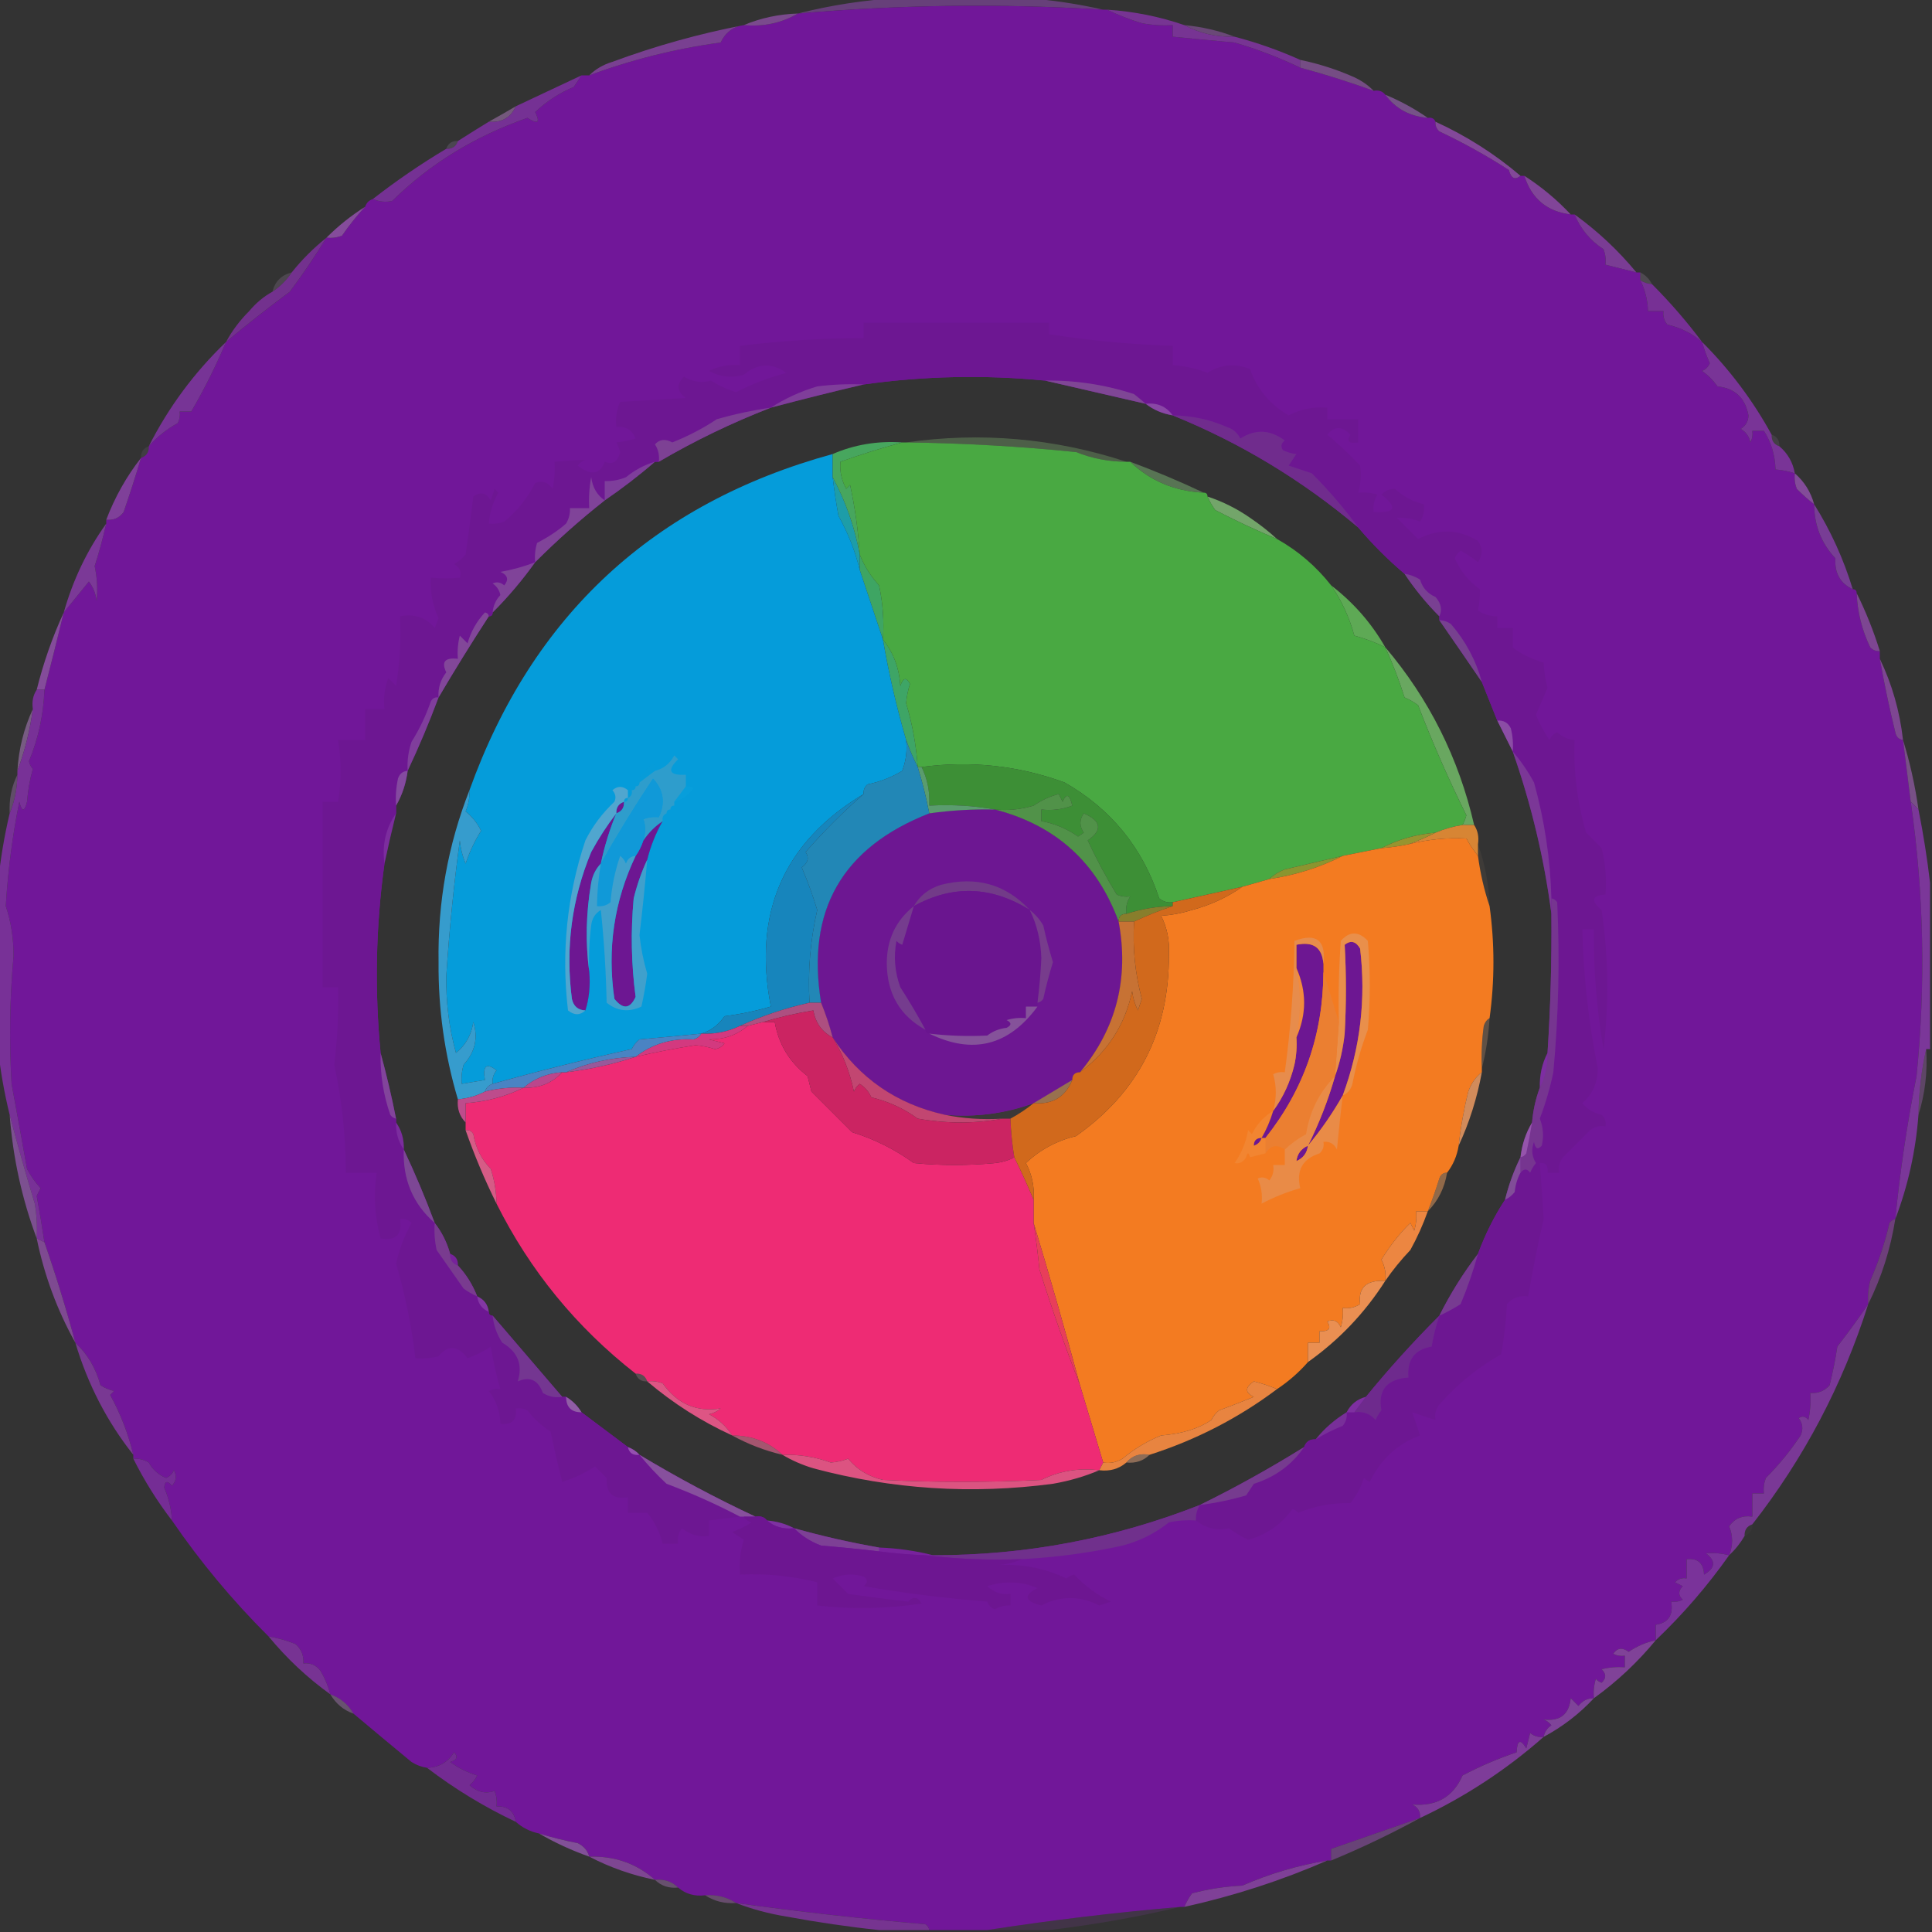<?xml version="1.0" encoding="UTF-8"?>
<!DOCTYPE svg PUBLIC "-//W3C//DTD SVG 1.1//EN" "http://www.w3.org/Graphics/SVG/1.1/DTD/svg11.dtd">
<svg xmlns="http://www.w3.org/2000/svg" version="1.1" width="500px" height="500px" style="shape-rendering:geometricPrecision; text-rendering:geometricPrecision; image-rendering:optimizeQuality; fill-rule:evenodd; clip-rule:evenodd" xmlns:xlink="http://www.w3.org/1999/xlink">
<rect width="100%" height="100%" fill="#333333" stroke="none"/>
<g><path style="opacity:0.682" fill="#80479b" d="M 232.5,-0.5 C 243.5,-0.5 254.5,-0.5 265.5,-0.5C 272.242,0.005 278.909,1.005 285.5,2.5C 259.137,0.872 232.804,1.206 206.5,3.5C 215.05,1.331 223.717,-0.002 232.5,-0.5 Z"/></g>
<g><path style="opacity:1" fill="#711799" d="M 285.5,2.5 C 285.833,2.5 286.167,2.5 286.5,2.5C 289.353,3.877 292.353,5.044 295.5,6C 298.146,6.497 300.813,6.664 303.5,6.5C 303.5,7.5 303.5,8.5 303.5,9.5C 308.822,10.029 314.156,10.529 319.5,11C 325.405,12.736 331.071,14.903 336.5,17.5C 342.965,19.241 349.298,21.241 355.5,23.5C 356.791,23.263 357.791,23.596 358.5,24.5C 361.146,28.099 364.812,30.099 369.5,30.5C 370.492,30.328 371.158,30.662 371.5,31.5C 371.414,32.496 371.748,33.329 372.5,34C 378.769,36.967 384.769,40.301 390.5,44C 391.05,46.158 392.05,46.658 393.5,45.5C 393.833,45.5 394.167,45.5 394.5,45.5C 396.37,51.412 400.37,54.745 406.5,55.5C 406.833,55.5 407.167,55.5 407.5,55.5C 409.051,59.256 411.551,62.256 415,64.5C 415.49,65.793 415.657,67.127 415.5,68.5C 418.167,69.167 420.833,69.833 423.5,70.5C 423.833,70.5 424.167,70.5 424.5,70.5C 424.5,71.167 424.5,71.833 424.5,72.5C 425.75,75.006 426.416,77.673 426.5,80.5C 427.833,80.5 429.167,80.5 430.5,80.5C 430.33,81.822 430.663,82.989 431.5,84C 434.907,84.778 437.907,86.278 440.5,88.5C 441.014,90.366 441.68,92.2 442.5,94C 442.095,94.945 441.428,95.612 440.5,96C 442.053,97.097 443.386,98.43 444.5,100C 449.001,100.473 451.668,102.973 452.5,107.5C 452.471,109.029 451.804,110.196 450.5,111C 451.849,111.772 452.682,112.939 453,114.5C 453.483,113.552 453.649,112.552 453.5,111.5C 454.5,111.5 455.5,111.5 456.5,111.5C 458.386,114.455 459.386,117.789 459.5,121.5C 461.216,121.629 462.883,121.962 464.5,122.5C 464.343,123.873 464.51,125.207 465,126.5C 466.468,127.989 467.968,129.323 469.5,130.5C 469.515,135.907 471.349,140.574 475,144.5C 474.758,148.304 476.258,150.97 479.5,152.5C 480.167,152.5 480.5,152.833 480.5,153.5C 480.708,158.422 481.875,163.089 484,167.5C 484.671,168.252 485.504,168.586 486.5,168.5C 486.5,169.167 486.5,169.833 486.5,170.5C 487.62,176.864 488.953,183.197 490.5,189.5C 490.747,190.713 491.414,191.38 492.5,191.5C 493.167,196.833 493.833,202.167 494.5,207.5C 497.896,231.044 498.396,254.711 496,278.5C 493.563,290.751 491.73,303.084 490.5,315.5C 489.883,315.611 489.383,315.944 489,316.5C 487.793,321.668 486.126,326.668 484,331.5C 483.505,333.473 483.338,335.473 483.5,337.5C 481.019,341.141 478.353,344.807 475.5,348.5C 474.996,351.865 474.329,355.198 473.5,358.5C 472.158,360.005 470.492,360.672 468.5,360.5C 468.663,362.857 468.497,365.19 468,367.5C 467.282,366.549 466.449,366.383 465.5,367C 466.554,368.388 466.72,369.888 466,371.5C 463.348,375.482 460.348,379.149 457,382.5C 456.51,383.793 456.343,385.127 456.5,386.5C 455.5,386.5 454.5,386.5 453.5,386.5C 453.5,388.5 453.5,390.5 453.5,392.5C 450.944,392.132 448.944,392.966 447.5,395C 448.517,397.473 448.517,399.973 447.5,402.5C 445.488,401.986 443.488,401.82 441.5,402C 444.118,403.974 443.952,405.807 441,407.5C 440.888,404.553 439.388,403.22 436.5,403.5C 436.5,405.167 436.5,406.833 436.5,408.5C 435.325,408.281 434.325,408.614 433.5,409.5C 434.167,409.833 434.833,410.167 435.5,410.5C 434.289,411.72 434.289,412.887 435.5,414C 434.552,414.483 433.552,414.649 432.5,414.5C 433.113,417.969 431.779,419.969 428.5,420.5C 428.5,421.833 428.5,423.167 428.5,424.5C 425.972,425.023 423.639,426.023 421.5,427.5C 419.879,426.295 418.546,426.461 417.5,428C 418.448,428.483 419.448,428.649 420.5,428.5C 420.5,429.5 420.5,430.5 420.5,431.5C 418.473,431.338 416.473,431.505 414.5,432C 415.731,433.183 415.731,434.349 414.5,435.5C 413.914,435.291 413.414,434.957 413,434.5C 412.506,436.134 412.34,437.801 412.5,439.5C 410.857,439.48 409.524,440.147 408.5,441.5C 407.833,440.833 407.167,440.167 406.5,439.5C 406.082,443.697 403.748,445.531 399.5,445C 400.308,445.308 400.975,445.808 401.5,446.5C 400.388,447.265 399.721,448.265 399.5,449.5C 398.178,449.67 397.011,449.337 396,448.5C 395.667,449.833 395.333,451.167 395,452.5C 393.484,449.949 392.651,450.282 392.5,453.5C 387.759,455.084 383.092,457.084 378.5,459.5C 376.069,465.052 371.735,467.552 365.5,467C 366.973,467.71 367.64,468.876 367.5,470.5C 359.826,473.181 352.16,475.847 344.5,478.5C 344.5,479.5 344.5,480.5 344.5,481.5C 344.167,481.5 343.833,481.5 343.5,481.5C 335.933,482.743 328.599,484.91 321.5,488C 317.082,488.208 312.749,488.874 308.5,490C 307.695,491.113 307.028,492.279 306.5,493.5C 306.167,493.5 305.833,493.5 305.5,493.5C 288.625,494.946 271.958,496.946 255.5,499.5C 250.5,499.5 245.5,499.5 240.5,499.5C 240.389,498.883 240.056,498.383 239.5,498C 223.087,496.578 206.754,494.744 190.5,492.5C 188.162,490.96 185.495,490.294 182.5,490.5C 179.772,490.829 177.438,490.163 175.5,488.5C 173.898,486.926 171.898,486.259 169.5,486.5C 164.776,482.298 159.109,480.298 152.5,480.5C 152.063,478.926 151.063,477.759 149.5,477C 146.054,476.339 142.721,475.505 139.5,474.5C 137.216,474.025 135.216,473.025 133.5,471.5C 133.033,468.703 131.367,467.369 128.5,467.5C 128.657,466.127 128.49,464.793 128,463.5C 125.681,464.296 123.514,463.796 121.5,462C 122.357,461.311 123.023,460.478 123.5,459.5C 120.951,458.716 118.618,457.549 116.5,456C 118.271,455.465 118.604,454.631 117.5,453.5C 115.9,456.096 113.567,457.43 110.5,457.5C 109.078,457.291 107.745,456.791 106.5,456C 101.429,451.815 96.429,447.648 91.5,443.5C 90.089,441.086 88.089,439.419 85.5,438.5C 84.956,436.42 84.122,434.42 83,432.5C 81.89,430.963 80.39,430.297 78.5,430.5C 78.671,428.508 78.005,426.842 76.5,425.5C 74.224,424.579 71.89,423.913 69.5,423.5C 60.224,414.279 51.891,404.279 44.5,393.5C 44.353,390.557 43.687,387.724 42.5,385C 42.647,383.273 43.313,383.106 44.5,384.5C 45.614,383.277 45.781,381.944 45,380.5C 44.612,381.428 43.945,382.095 43,382.5C 41.04,381.708 39.54,380.375 38.5,378.5C 37.264,377.754 35.931,377.421 34.5,377.5C 34.5,377.167 34.5,376.833 34.5,376.5C 33.204,371.072 31.204,365.906 28.5,361C 28.833,360.667 29.167,360.333 29.5,360C 28.234,359.691 27.067,359.191 26,358.5C 24.809,354.096 22.642,350.429 19.5,347.5C 17.141,338.726 14.474,330.06 11.5,321.5C 10.906,317.492 10.24,313.492 9.5,309.5C 9.833,308.833 10.167,308.167 10.5,307.5C 9.094,305.974 7.928,304.307 7,302.5C 5.693,295.198 4.36,287.864 3,280.5C 2.347,269.49 2.513,258.49 3.5,247.5C 3.541,242.97 2.874,238.636 1.5,234.5C 2.039,225.401 3.205,216.401 5,207.5C 5.667,210.167 6.333,210.167 7,207.5C 7.218,204.574 7.718,201.74 8.5,199C 7.978,198.439 7.645,197.772 7.5,197C 9.926,191.131 11.26,184.964 11.5,178.5C 13.229,171.803 14.895,165.137 16.5,158.5C 18.606,155.878 20.772,153.211 23,150.5C 24.117,151.949 24.784,153.616 25,155.5C 25.305,152.503 25.138,149.503 24.5,146.5C 25.643,142.931 26.643,139.264 27.5,135.5C 27.5,135.167 27.5,134.833 27.5,134.5C 29.39,134.703 30.89,134.037 32,132.5C 33.586,127.906 35.086,123.239 36.5,118.5C 37.906,118.027 38.573,117.027 38.5,115.5C 40.617,113.084 43.117,111.084 46,109.5C 46.483,108.552 46.65,107.552 46.5,106.5C 47.5,106.5 48.5,106.5 49.5,106.5C 52.877,100.71 55.877,94.71 58.5,88.5C 63.807,84.038 69.307,79.705 75,75.5C 78.383,70.955 81.55,66.289 84.5,61.5C 85.873,61.657 87.207,61.49 88.5,61C 90.334,58.337 92.334,55.837 94.5,53.5C 94.833,52.5 95.5,51.833 96.5,51.5C 98.137,52.218 99.803,52.385 101.5,52C 111.177,42.451 122.844,35.285 136.5,30.5C 139.191,32.252 139.858,31.752 138.5,29C 141.453,26.207 144.787,24.04 148.5,22.5C 149.193,21.482 149.859,20.482 150.5,19.5C 151.167,19.5 151.833,19.5 152.5,19.5C 163.438,15.432 174.772,12.599 186.5,11C 187.747,8.379 189.747,6.879 192.5,6.5C 197.607,6.956 202.274,5.956 206.5,3.5C 232.804,1.206 259.137,0.872 285.5,2.5 Z M 270.5,98.5 C 279.055,100.47 287.722,102.47 296.5,104.5C 298.509,106.065 300.843,107.065 303.5,107.5C 320.935,114.562 336.935,124.229 351.5,136.5C 355.167,140.833 359.167,144.833 363.5,148.5C 366.152,152.482 369.152,156.149 372.5,159.5C 372.5,159.833 372.5,160.167 372.5,160.5C 376.229,165.877 379.896,171.211 383.5,176.5C 384.809,179.793 386.142,183.126 387.5,186.5C 388.866,189.232 390.199,191.899 391.5,194.5C 396.315,208.25 399.648,222.25 401.5,236.5C 401.61,248.516 401.277,260.516 400.5,272.5C 399.087,275.219 398.42,278.219 398.5,281.5C 397.422,284.402 396.756,287.402 396.5,290.5C 394.883,293.189 393.883,296.189 393.5,299.5C 391.796,302.939 390.462,306.605 389.5,310.5C 386.674,314.818 384.341,319.484 382.5,324.5C 378.669,329.489 375.336,334.822 372.5,340.5C 365.775,347.221 359.442,354.221 353.5,361.5C 351.251,362.08 349.585,363.413 348.5,365.5C 345.418,367.372 342.751,369.705 340.5,372.5C 338.973,372.427 337.973,373.094 337.5,374.5C 328.71,379.975 319.71,384.975 310.5,389.5C 288.379,398.199 265.379,402.533 241.5,402.5C 237.036,401.356 232.37,400.69 227.5,400.5C 220.08,399.202 212.747,397.535 205.5,395.5C 203.401,394.388 201.067,393.721 198.5,393.5C 197.791,392.596 196.791,392.263 195.5,392.5C 185.28,387.722 175.28,382.388 165.5,376.5C 164.71,375.599 163.71,374.932 162.5,374.5C 158.5,371.5 154.5,368.5 150.5,365.5C 149.5,363.833 148.167,362.5 146.5,361.5C 146.167,361.5 145.833,361.5 145.5,361.5C 139.493,354.494 133.493,347.494 127.5,340.5C 126.833,340.5 126.5,340.167 126.5,339.5C 126.262,337.596 125.262,336.262 123.5,335.5C 122.331,332.489 120.664,329.822 118.5,327.5C 118.573,325.973 117.906,324.973 116.5,324.5C 115.674,321.515 114.341,318.849 112.5,316.5C 110.087,310.014 107.42,303.68 104.5,297.5C 104.59,294.848 103.924,292.515 102.5,290.5C 102.5,290.167 102.5,289.833 102.5,289.5C 101.345,283.677 100.012,278.011 98.5,272.5C 96.912,256.117 97.246,239.784 99.5,223.5C 100.401,219.263 101.401,214.93 102.5,210.5C 102.5,209.833 102.5,209.167 102.5,208.5C 104.072,205.785 105.072,202.785 105.5,199.5C 108.403,193.35 111.07,187.016 113.5,180.5C 117.642,173.451 121.975,166.451 126.5,159.5C 127.167,159.5 127.5,159.167 127.5,158.5C 131.513,154.485 135.179,150.152 138.5,145.5C 144.228,139.767 150.228,134.433 156.5,129.5C 161.052,126.397 165.386,123.064 169.5,119.5C 169.833,119.5 170.167,119.5 170.5,119.5C 179.76,114.075 189.427,109.408 199.5,105.5C 207.586,103.355 215.586,101.355 223.5,99.5C 239.123,97.296 254.789,96.963 270.5,98.5 Z M 161.5,207.5 C 161.573,209.027 160.906,210.027 159.5,210.5C 159.427,208.973 160.094,207.973 161.5,207.5 Z M 257.5,209.5 C 273.227,213.559 283.893,223.226 289.5,238.5C 292.237,253.223 288.904,266.223 279.5,277.5C 278.167,277.5 277.5,278.167 277.5,279.5C 274.159,281.503 270.825,283.503 267.5,285.5C 260.118,288.195 252.451,289.195 244.5,288.5C 232.076,285.729 222.409,279.062 215.5,268.5C 214.696,265.421 213.696,262.421 212.5,259.5C 208.589,235.66 217.923,219.327 240.5,210.5C 246.13,209.708 251.797,209.375 257.5,209.5 Z M 159.5,210.5 C 157.776,214.675 156.443,219.008 155.5,223.5C 154.207,224.842 153.374,226.509 153,228.5C 151.659,236.314 151.492,243.981 152.5,251.5C 152.813,255.042 152.479,258.375 151.5,261.5C 149.589,261.426 148.422,260.426 148,258.5C 146.288,245.353 147.955,232.687 153,220.5C 154.942,216.931 157.108,213.598 159.5,210.5 Z M 171.5,212.5 C 169.707,215.634 168.374,218.967 167.5,222.5C 166.044,225.614 164.878,228.948 164,232.5C 163.21,241.036 163.377,249.536 164.5,258C 163.055,261.137 161.222,261.303 159,258.5C 157.092,245.556 158.926,233.223 164.5,221.5C 165.345,220.329 166.011,218.995 166.5,217.5C 167.855,215.479 169.521,213.812 171.5,212.5 Z M 347.5,283.5 C 344.89,288.109 341.89,292.442 338.5,296.5C 341.395,290.712 343.728,284.712 345.5,278.5C 346.748,275.058 347.581,271.392 348,267.5C 348.429,259.809 348.429,252.143 348,244.5C 349.587,243.273 350.921,243.606 352,245.5C 353.549,258.556 352.049,271.223 347.5,283.5 Z M 342.5,249.5 C 342.5,250.167 342.5,250.833 342.5,251.5C 342.442,267.68 337.442,282.013 327.5,294.5C 327.167,294.5 326.833,294.5 326.5,294.5C 327.758,292.313 328.758,289.98 329.5,287.5C 332.094,283.97 333.928,279.97 335,275.5C 335.497,273.19 335.663,270.857 335.5,268.5C 338.167,262.5 338.167,256.5 335.5,250.5C 335.5,248.5 335.5,246.5 335.5,244.5C 339.886,243.574 342.22,245.241 342.5,249.5 Z M 326.5,294.5 C 326.167,295.5 325.5,296.167 324.5,296.5C 324.5,295.167 325.167,294.5 326.5,294.5 Z M 338.5,296.5 C 338.262,298.404 337.262,299.738 335.5,300.5C 335.738,298.596 336.738,297.262 338.5,296.5 Z"/></g>
<g><path style="opacity:0.867" fill="#854e9b" d="M 206.5,3.5 C 202.274,5.956 197.607,6.956 192.5,6.5C 196.862,4.656 201.529,3.656 206.5,3.5 Z"/></g>
<g><path style="opacity:0.557" fill="#9559ac" d="M 306.5,6.5 C 311.077,6.925 315.41,7.925 319.5,9.5C 314.778,9.626 310.445,8.626 306.5,6.5 Z"/></g>
<g><path style="opacity:1" fill="#773493" d="M 286.5,2.5 C 293.468,2.96 300.134,4.293 306.5,6.5C 310.445,8.626 314.778,9.626 319.5,9.5C 325.417,11.054 331.083,13.054 336.5,15.5C 336.5,16.167 336.5,16.833 336.5,17.5C 331.071,14.903 325.405,12.736 319.5,11C 314.156,10.529 308.822,10.029 303.5,9.5C 303.5,8.5 303.5,7.5 303.5,6.5C 300.813,6.664 298.146,6.497 295.5,6C 292.353,5.044 289.353,3.877 286.5,2.5 Z"/></g>
<g><path style="opacity:0.941" fill="#7d4197" d="M 192.5,6.5 C 189.747,6.879 187.747,8.379 186.5,11C 174.772,12.599 163.438,15.432 152.5,19.5C 154.121,17.883 156.121,16.716 158.5,16C 169.595,11.894 180.928,8.727 192.5,6.5 Z"/></g>
<g><path style="opacity:0.741" fill="#8c57a1" d="M 336.5,15.5 C 341.357,16.508 346.024,18.008 350.5,20C 352.431,20.902 354.097,22.069 355.5,23.5C 349.298,21.241 342.965,19.241 336.5,17.5C 336.5,16.833 336.5,16.167 336.5,15.5 Z"/></g>
<g><path style="opacity:0.761" fill="#8c5ca3" d="M 358.5,24.5 C 362.424,26.132 366.09,28.132 369.5,30.5C 364.812,30.099 361.146,28.099 358.5,24.5 Z"/></g>
<g><path style="opacity:0.565" fill="#a675b4" d="M 133.5,27.5 C 132.191,30.451 129.857,31.784 126.5,31.5C 128.791,30.235 131.125,28.902 133.5,27.5 Z"/></g>
<g><path style="opacity:0.188" fill="#b99dd5" d="M 118.5,36.5 C 118.027,37.906 117.027,38.573 115.5,38.5C 115.973,37.094 116.973,36.427 118.5,36.5 Z"/></g>
<g><path style="opacity:0.992" fill="#84499a" d="M 371.5,31.5 C 379.519,35.171 386.852,39.838 393.5,45.5C 392.05,46.658 391.05,46.158 390.5,44C 384.769,40.301 378.769,36.967 372.5,34C 371.748,33.329 371.414,32.496 371.5,31.5 Z"/></g>
<g><path style="opacity:1" fill="#753194" d="M 150.5,19.5 C 149.859,20.482 149.193,21.482 148.5,22.5C 144.787,24.04 141.453,26.207 138.5,29C 139.858,31.752 139.191,32.252 136.5,30.5C 122.844,35.285 111.177,42.451 101.5,52C 99.803,52.385 98.137,52.218 96.5,51.5C 102.554,46.783 108.887,42.45 115.5,38.5C 117.027,38.573 118.027,37.906 118.5,36.5C 121.088,34.842 123.755,33.175 126.5,31.5C 129.857,31.784 132.191,30.451 133.5,27.5C 139.167,24.833 144.833,22.167 150.5,19.5 Z"/></g>
<g><path style="opacity:0.982" fill="#82459a" d="M 394.5,45.5 C 398.98,48.386 402.98,51.719 406.5,55.5C 400.37,54.745 396.37,51.412 394.5,45.5 Z"/></g>
<g><path style="opacity:0.98" fill="#874d9d" d="M 94.5,53.5 C 92.334,55.837 90.334,58.337 88.5,61C 87.207,61.49 85.873,61.657 84.5,61.5C 87.539,58.46 90.873,55.794 94.5,53.5 Z"/></g>
<g><path style="opacity:0.973" fill="#7c3d97" d="M 407.5,55.5 C 413.509,59.845 418.843,64.845 423.5,70.5C 420.833,69.833 418.167,69.167 415.5,68.5C 415.657,67.127 415.49,65.793 415,64.5C 411.551,62.256 409.051,59.256 407.5,55.5 Z"/></g>
<g><path style="opacity:0.18" fill="#d0b6da" d="M 424.5,70.5 C 425.833,71.167 426.833,72.167 427.5,73.5C 426.391,73.443 425.391,73.11 424.5,72.5C 424.5,71.833 424.5,71.167 424.5,70.5 Z"/></g>
<g><path style="opacity:0.184" fill="#be9dc9" d="M 75.5,70.5 C 74.167,72.5 72.5,74.167 70.5,75.5C 71.167,72.833 72.833,71.167 75.5,70.5 Z"/></g>
<g><path style="opacity:1" fill="#73318e" d="M 84.5,61.5 C 81.55,66.289 78.383,70.955 75,75.5C 69.307,79.705 63.807,84.038 58.5,88.5C 60.066,85.588 62.066,82.921 64.5,80.5C 66.247,78.41 68.247,76.743 70.5,75.5C 72.5,74.167 74.167,72.5 75.5,70.5C 78.118,67.215 81.118,64.215 84.5,61.5 Z"/></g>
<g><path style="opacity:1" fill="#773095" d="M 424.5,72.5 C 425.391,73.11 426.391,73.443 427.5,73.5C 432.2,78.199 436.534,83.199 440.5,88.5C 437.907,86.278 434.907,84.778 431.5,84C 430.663,82.989 430.33,81.822 430.5,80.5C 429.167,80.5 427.833,80.5 426.5,80.5C 426.416,77.673 425.75,75.006 424.5,72.5 Z"/></g>
<g><path style="opacity:1" fill="#773496" d="M 58.5,88.5 C 55.877,94.71 52.877,100.71 49.5,106.5C 48.5,106.5 47.5,106.5 46.5,106.5C 46.65,107.552 46.483,108.552 46,109.5C 43.117,111.084 40.617,113.084 38.5,115.5C 43.631,105.368 50.298,96.368 58.5,88.5 Z"/></g>
<g><path style="opacity:1" fill="#793497" d="M 440.5,88.5 C 447.647,95.646 453.647,103.646 458.5,112.5C 458.427,114.027 459.094,115.027 460.5,115.5C 462.669,117.34 464.002,119.674 464.5,122.5C 462.883,121.962 461.216,121.629 459.5,121.5C 459.386,117.789 458.386,114.455 456.5,111.5C 455.5,111.5 454.5,111.5 453.5,111.5C 453.649,112.552 453.483,113.552 453,114.5C 452.682,112.939 451.849,111.772 450.5,111C 451.804,110.196 452.471,109.029 452.5,107.5C 451.668,102.973 449.001,100.473 444.5,100C 443.386,98.43 442.053,97.097 440.5,96C 441.428,95.612 442.095,94.945 442.5,94C 441.68,92.2 441.014,90.366 440.5,88.5 Z"/></g>
<g><path style="opacity:0.118" fill="#c19ed1" d="M 458.5,112.5 C 459.906,112.973 460.573,113.973 460.5,115.5C 459.094,115.027 458.427,114.027 458.5,112.5 Z"/></g>
<g><path style="opacity:0.102" fill="#bfa0d3" d="M 38.5,115.5 C 38.573,117.027 37.906,118.027 36.5,118.5C 36.427,116.973 37.094,115.973 38.5,115.5 Z"/></g>
<g><path style="opacity:0.969" fill="#864d9d" d="M 464.5,122.5 C 466.955,124.632 468.621,127.299 469.5,130.5C 467.968,129.323 466.468,127.989 465,126.5C 464.51,125.207 464.343,123.873 464.5,122.5 Z"/></g>
<g><path style="opacity:1" fill="#7f4099" d="M 36.5,118.5 C 35.086,123.239 33.586,127.906 32,132.5C 30.89,134.037 29.39,134.703 27.5,134.5C 29.74,128.629 32.74,123.296 36.5,118.5 Z"/></g>
<g><path style="opacity:1" fill="#783d95" d="M 469.5,130.5 C 473.792,137.365 477.125,144.698 479.5,152.5C 476.258,150.97 474.758,148.304 475,144.5C 471.349,140.574 469.515,135.907 469.5,130.5 Z"/></g>
<g><path style="opacity:1" fill="#7b3997" d="M 27.5,135.5 C 26.643,139.264 25.643,142.931 24.5,146.5C 25.138,149.503 25.305,152.503 25,155.5C 24.784,153.616 24.117,151.949 23,150.5C 20.772,153.211 18.606,155.878 16.5,158.5C 18.893,150.052 22.56,142.386 27.5,135.5 Z"/></g>
<g><path style="opacity:0.924" fill="#83489a" d="M 480.5,153.5 C 482.871,158.265 484.871,163.265 486.5,168.5C 485.504,168.586 484.671,168.252 484,167.5C 481.875,163.089 480.708,158.422 480.5,153.5 Z"/></g>
<g><path style="opacity:0.976" fill="#864d9d" d="M 16.5,158.5 C 14.895,165.137 13.229,171.803 11.5,178.5C 10.833,178.5 10.167,178.5 9.5,178.5C 11.233,171.535 13.567,164.868 16.5,158.5 Z"/></g>
<g><path style="opacity:0.922" fill="#84489a" d="M 486.5,170.5 C 489.661,177.068 491.661,184.068 492.5,191.5C 491.414,191.38 490.747,190.713 490.5,189.5C 488.953,183.197 487.62,176.864 486.5,170.5 Z"/></g>
<g><path style="opacity:1" fill="#6d1792" d="M 309.5,393.5 C 309.433,392.041 309.766,390.708 310.5,389.5C 314.553,388.987 318.553,388.154 322.5,387C 323.167,386 323.833,385 324.5,384C 330,382.267 334.334,379.1 337.5,374.5C 337.973,373.094 338.973,372.427 340.5,372.5C 342.697,371.155 345.03,369.989 347.5,369C 348.337,367.989 348.67,366.822 348.5,365.5C 349.167,365.5 349.833,365.5 350.5,365.5C 352.722,365.178 354.556,365.845 356,367.5C 356.374,366.584 356.874,365.75 357.5,365C 356.557,359.756 358.89,356.922 364.5,356.5C 364.12,351.89 366.12,349.224 370.5,348.5C 370.963,345.779 371.629,343.112 372.5,340.5C 374.386,339.639 376.22,338.639 378,337.5C 379.793,333.23 381.293,328.896 382.5,324.5C 384.341,319.484 386.674,314.818 389.5,310.5C 390.458,310.047 391.292,309.381 392,308.5C 392.198,306.618 392.698,304.952 393.5,303.5C 394.397,302.402 395.23,302.402 396,303.5C 396.374,302.584 396.874,301.75 397.5,301C 396.424,299.274 396.257,297.441 397,295.5C 397.317,297.301 397.984,297.634 399,296.5C 399.562,294.134 399.396,291.801 398.5,289.5C 399.981,285.575 401.147,281.575 402,277.5C 403.355,262.854 403.688,248.188 403,233.5C 402.617,232.944 402.117,232.611 401.5,232.5C 401.226,222.317 399.726,212.317 397,202.5C 395.365,199.517 393.532,196.851 391.5,194.5C 391.662,192.473 391.495,190.473 391,188.5C 390.29,187.027 389.124,186.36 387.5,186.5C 386.142,183.126 384.809,179.793 383.5,176.5C 381.968,170.912 379.301,165.912 375.5,161.5C 374.583,160.873 373.583,160.539 372.5,160.5C 372.5,160.167 372.5,159.833 372.5,159.5C 373.306,157.836 372.973,156.169 371.5,154.5C 369.474,153.63 368.141,152.13 367.5,150C 366.255,149.209 364.922,148.709 363.5,148.5C 359.167,144.833 355.167,140.833 351.5,136.5C 347.868,131.533 343.868,126.867 339.5,122.5C 337.5,121.833 335.5,121.167 333.5,120.5C 334.167,119.5 334.833,118.5 335.5,117.5C 334.47,117.446 333.303,117.112 332,116.5C 331.383,115.551 331.549,114.718 332.5,114C 328.7,111.158 324.867,110.992 321,113.5C 320.255,112.01 319.088,111.01 317.5,110.5C 313.031,108.549 308.365,107.549 303.5,107.5C 301.824,105.166 299.491,104.166 296.5,104.5C 295.571,103.685 294.571,102.852 293.5,102C 286.025,99.555 278.358,98.388 270.5,98.5C 254.789,96.963 239.123,97.296 223.5,99.5C 219.486,99.335 215.486,99.501 211.5,100C 207.136,101.309 203.136,103.142 199.5,105.5C 194.792,106.176 190.125,107.176 185.5,108.5C 181.96,110.855 178.127,112.855 174,114.5C 172.18,113.516 170.68,113.683 169.5,115C 170.38,116.356 170.714,117.856 170.5,119.5C 170.167,119.5 169.833,119.5 169.5,119.5C 166.783,120.305 164.283,121.638 162,123.5C 160.234,124.233 158.401,124.567 156.5,124.5C 156.5,126.167 156.5,127.833 156.5,129.5C 154.52,128.152 153.353,126.152 153,123.5C 152.503,126.146 152.336,128.813 152.5,131.5C 150.833,131.5 149.167,131.5 147.5,131.5C 147.579,132.93 147.246,134.264 146.5,135.5C 144.437,137.321 141.937,138.987 139,140.5C 138.506,142.134 138.34,143.801 138.5,145.5C 135.625,146.623 132.625,147.456 129.5,148C 131.405,148.826 131.739,149.993 130.5,151.5C 129.549,150.674 128.549,150.508 127.5,151C 128.574,151.739 129.241,152.739 129.5,154C 128.293,155.3 127.626,156.8 127.5,158.5C 127.5,159.167 127.167,159.5 126.5,159.5C 126.44,158.957 126.107,158.624 125.5,158.5C 123.352,160.811 121.852,163.478 121,166.5C 120.333,165.833 119.667,165.167 119,164.5C 118.505,166.473 118.338,168.473 118.5,170.5C 115.162,170.109 114.162,171.276 115.5,174C 113.997,175.921 113.331,178.088 113.5,180.5C 112.624,180.369 111.957,180.702 111.5,181.5C 110.241,185.186 108.574,188.686 106.5,192C 105.678,194.434 105.344,196.934 105.5,199.5C 104.25,199.577 103.417,200.244 103,201.5C 102.503,203.81 102.337,206.143 102.5,208.5C 102.5,209.167 102.5,209.833 102.5,210.5C 99.839,214.31 98.839,218.644 99.5,223.5C 97.246,239.784 96.912,256.117 98.5,272.5C 98.369,277.978 99.202,283.311 101,288.5C 101.383,289.056 101.883,289.389 102.5,289.5C 102.5,289.833 102.5,290.167 102.5,290.5C 102.41,293.152 103.076,295.485 104.5,297.5C 104.209,305.234 106.876,311.567 112.5,316.5C 112.337,318.857 112.503,321.19 113,323.5C 115.333,326.833 117.667,330.167 120,333.5C 121.113,334.305 122.279,334.972 123.5,335.5C 123.738,337.404 124.738,338.738 126.5,339.5C 126.5,340.167 126.833,340.5 127.5,340.5C 127.754,343.014 128.587,345.348 130,347.5C 134.009,349.855 135.342,353.188 134,357.5C 137.113,356.136 139.279,357.136 140.5,360.5C 142.045,361.452 143.712,361.785 145.5,361.5C 145.833,361.5 146.167,361.5 146.5,361.5C 146.525,364.179 147.858,365.512 150.5,365.5C 154.5,368.5 158.5,371.5 162.5,374.5C 162.821,376.048 163.821,376.715 165.5,376.5C 167.606,379.11 169.94,381.61 172.5,384C 179.104,386.478 185.437,389.312 191.5,392.5C 188.833,392.833 186.167,393.167 183.5,393.5C 183.5,394.833 183.5,396.167 183.5,397.5C 180.843,397.838 178.51,397.171 176.5,395.5C 175.571,396.689 175.238,398.022 175.5,399.5C 174.167,399.5 172.833,399.5 171.5,399.5C 170.745,396.488 169.412,393.822 167.5,391.5C 165.833,391.5 164.167,391.5 162.5,391.5C 162.5,390.167 162.5,388.833 162.5,387.5C 158.625,388.126 156.791,386.459 157,382.5C 156,381.5 155,380.5 154,379.5C 151.3,381.269 148.466,382.602 145.5,383.5C 144.413,379.277 143.413,374.944 142.5,370.5C 140.167,369.004 138.167,367.17 136.5,365C 135.552,364.517 134.552,364.351 133.5,364.5C 133.833,367.5 132.5,368.833 129.5,368.5C 129.437,365.343 128.437,362.509 126.5,360C 127.448,359.517 128.448,359.351 129.5,359.5C 128.454,355.916 127.621,352.25 127,348.5C 125.139,349.764 123.139,350.764 121,351.5C 118.434,348.156 115.934,347.99 113.5,351C 111.527,351.495 109.527,351.662 107.5,351.5C 106.533,343.255 104.866,335.088 102.5,327C 103.334,323.335 104.667,319.835 106.5,316.5C 105.675,315.614 104.675,315.281 103.5,315.5C 104.167,319.5 102.5,321.167 98.5,320.5C 96.953,314.823 96.62,309.157 97.5,303.5C 94.833,303.5 92.167,303.5 89.5,303.5C 89.487,294.063 88.487,284.729 86.5,275.5C 87.332,268.859 87.665,262.192 87.5,255.5C 86.167,255.5 84.833,255.5 83.5,255.5C 83.5,239.5 83.5,223.5 83.5,207.5C 84.833,207.5 86.167,207.5 87.5,207.5C 88.364,202.266 88.364,196.933 87.5,191.5C 89.833,191.5 92.167,191.5 94.5,191.5C 94.5,188.833 94.5,186.167 94.5,183.5C 96.167,183.5 97.833,183.5 99.5,183.5C 99.187,180.753 99.52,178.086 100.5,175.5C 101.167,176.167 101.833,176.833 102.5,177.5C 103.496,171.537 103.829,165.537 103.5,159.5C 107.219,158.772 110.219,159.772 112.5,162.5C 112.833,161.667 113.167,160.833 113.5,160C 111.956,156.661 111.29,153.161 111.5,149.5C 114.212,149.737 116.712,149.737 119,149.5C 119.507,148.004 119.007,146.837 117.5,146C 118.646,145.355 119.646,144.522 120.5,143.5C 121.214,138.482 121.881,133.482 122.5,128.5C 124.347,127.17 125.847,127.503 127,129.5C 127.333,128.5 127.667,127.5 128,126.5C 128.333,126.833 128.667,127.167 129,127.5C 127.596,129.832 126.762,132.499 126.5,135.5C 127.873,135.657 129.207,135.49 130.5,135C 133.888,132.214 136.554,128.881 138.5,125C 140.367,124.289 141.867,124.789 143,126.5C 143.497,124.19 143.663,121.857 143.5,119.5C 146.214,119.25 148.881,119.083 151.5,119C 150.692,119.308 150.025,119.808 149.5,120.5C 152.967,123.158 155.3,122.825 156.5,119.5C 158.539,120.359 159.872,119.526 160.5,117C 160.265,116.127 159.931,115.293 159.5,114.5C 161.117,114.331 162.784,113.997 164.5,113.5C 163.579,111.244 161.912,110.244 159.5,110.5C 159.244,108.208 159.577,106.041 160.5,104C 166.167,103.667 171.833,103.333 177.5,103C 175.152,101.312 174.985,99.478 177,97.5C 179.324,98.845 181.658,99.178 184,98.5C 186.022,99.787 188.189,100.786 190.5,101.5C 194.637,99.374 198.97,97.707 203.5,96.5C 199.738,93.79 196.071,93.957 192.5,97C 189.294,97.89 186.294,97.557 183.5,96C 186.014,94.748 188.68,94.248 191.5,94.5C 191.5,92.833 191.5,91.167 191.5,89.5C 202.094,88.2 212.761,87.533 223.5,87.5C 223.5,86.167 223.5,84.833 223.5,83.5C 239.5,83.5 255.5,83.5 271.5,83.5C 271.5,84.5 271.5,85.5 271.5,86.5C 282.096,88.148 292.763,89.148 303.5,89.5C 303.5,91.167 303.5,92.833 303.5,94.5C 306.601,94.692 309.601,95.358 312.5,96.5C 315.975,94.279 319.642,93.946 323.5,95.5C 325.291,100.638 328.625,104.638 333.5,107.5C 336.642,105.881 339.975,105.215 343.5,105.5C 343.5,106.5 343.5,107.5 343.5,108.5C 346.167,108.5 348.833,108.5 351.5,108.5C 351.5,110.5 351.5,112.5 351.5,114.5C 349.058,114.881 348.391,114.214 349.5,112.5C 347.335,110.233 345.335,110.233 343.5,112.5C 346.458,114.956 349.291,117.622 352,120.5C 352.334,122.847 352.167,125.181 351.5,127.5C 353.199,127.34 354.866,127.506 356.5,128C 355.62,129.356 355.286,130.856 355.5,132.5C 361.146,132.849 361.813,131.349 357.5,128C 358.43,127.009 359.596,126.509 361,126.5C 363.154,128.488 365.654,129.822 368.5,130.5C 368.714,132.144 368.38,133.644 367.5,135C 365.655,134.217 363.655,133.884 361.5,134C 363.355,135.855 365.188,137.688 367,139.5C 372.307,136.773 377.474,136.939 382.5,140C 383.76,141.814 383.76,143.647 382.5,145.5C 381.086,144.376 379.586,143.376 378,142.5C 377.308,143.025 376.808,143.692 376.5,144.5C 377.97,147.796 380.137,150.463 383,152.5C 383.014,154.598 382.847,156.431 382.5,158C 384.025,159.009 385.692,159.509 387.5,159.5C 387.5,160.5 387.5,161.5 387.5,162.5C 388.833,162.5 390.167,162.5 391.5,162.5C 391.5,164.167 391.5,165.833 391.5,167.5C 393.365,169.115 396.032,170.448 399.5,171.5C 399.59,173.696 399.923,175.863 400.5,178C 399.5,180.333 398.5,182.667 397.5,185C 398.435,187.316 399.602,189.482 401,191.5C 401.388,190.572 402.055,189.905 403,189.5C 404.3,190.707 405.8,191.374 407.5,191.5C 407.187,199.663 408.187,207.663 410.5,215.5C 411.833,216.833 413.167,218.167 414.5,219.5C 415.491,223.445 415.824,227.445 415.5,231.5C 411.921,231.766 411.587,233.099 414.5,235.5C 416.265,247.508 416.431,259.508 415,271.5C 413.222,261.348 412.388,251.015 412.5,240.5C 411.5,240.5 410.5,240.5 409.5,240.5C 409.802,252.689 411.135,264.689 413.5,276.5C 413.513,280.124 412.18,283.124 409.5,285.5C 410.768,287.047 412.435,288.047 414.5,288.5C 415.386,289.325 415.719,290.325 415.5,291.5C 414.022,291.238 412.689,291.571 411.5,292.5C 409.167,294.833 406.833,297.167 404.5,299.5C 403.571,300.689 403.238,302.022 403.5,303.5C 402.5,303.5 401.5,303.5 400.5,303.5C 400.728,301.645 400.061,300.812 398.5,301C 398.824,305.31 399.157,310.143 399.5,315.5C 397.974,322.092 396.641,328.758 395.5,335.5C 393.278,335.178 391.444,335.845 390,337.5C 389.774,341.887 389.274,346.221 388.5,350.5C 382.513,353.853 377.179,358.187 372.5,363.5C 371.571,364.689 371.238,366.022 371.5,367.5C 369.5,366.833 367.5,366.167 365.5,365.5C 366.167,367.5 366.833,369.5 367.5,371.5C 361.644,373.683 357.311,377.683 354.5,383.5C 353.914,383.291 353.414,382.957 353,382.5C 352.205,384.901 351.038,387.068 349.5,389C 344.692,388.928 340.192,389.761 336,391.5C 335.586,391.043 335.086,390.709 334.5,390.5C 331.622,394.524 327.789,397.19 323,398.5C 321.253,397.67 319.587,396.67 318,395.5C 314.969,396.203 312.136,395.536 309.5,393.5 Z M 161.5,207.5 C 161.573,209.027 160.906,210.027 159.5,210.5C 159.427,208.973 160.094,207.973 161.5,207.5 Z M 257.5,209.5 C 273.227,213.559 283.893,223.226 289.5,238.5C 292.237,253.223 288.904,266.223 279.5,277.5C 278.167,277.5 277.5,278.167 277.5,279.5C 274.159,281.503 270.825,283.503 267.5,285.5C 260.118,288.195 252.451,289.195 244.5,288.5C 232.076,285.729 222.409,279.062 215.5,268.5C 214.696,265.421 213.696,262.421 212.5,259.5C 208.589,235.66 217.923,219.327 240.5,210.5C 246.13,209.708 251.797,209.375 257.5,209.5 Z M 159.5,210.5 C 157.776,214.675 156.443,219.008 155.5,223.5C 154.207,224.842 153.374,226.509 153,228.5C 151.659,236.314 151.492,243.981 152.5,251.5C 152.813,255.042 152.479,258.375 151.5,261.5C 149.589,261.426 148.422,260.426 148,258.5C 146.288,245.353 147.955,232.687 153,220.5C 154.942,216.931 157.108,213.598 159.5,210.5 Z M 171.5,212.5 C 169.707,215.634 168.374,218.967 167.5,222.5C 166.044,225.614 164.878,228.948 164,232.5C 163.21,241.036 163.377,249.536 164.5,258C 163.055,261.137 161.222,261.303 159,258.5C 157.092,245.556 158.926,233.223 164.5,221.5C 165.345,220.329 166.011,218.995 166.5,217.5C 167.855,215.479 169.521,213.812 171.5,212.5 Z M 347.5,283.5 C 344.89,288.109 341.89,292.442 338.5,296.5C 341.395,290.712 343.728,284.712 345.5,278.5C 346.748,275.058 347.581,271.392 348,267.5C 348.429,259.809 348.429,252.143 348,244.5C 349.587,243.273 350.921,243.606 352,245.5C 353.549,258.556 352.049,271.223 347.5,283.5 Z M 342.5,249.5 C 342.5,250.167 342.5,250.833 342.5,251.5C 342.442,267.68 337.442,282.013 327.5,294.5C 327.167,294.5 326.833,294.5 326.5,294.5C 327.758,292.313 328.758,289.98 329.5,287.5C 332.094,283.97 333.928,279.97 335,275.5C 335.497,273.19 335.663,270.857 335.5,268.5C 338.167,262.5 338.167,256.5 335.5,250.5C 335.5,248.5 335.5,246.5 335.5,244.5C 339.886,243.574 342.22,245.241 342.5,249.5 Z M 326.5,294.5 C 326.167,295.5 325.5,296.167 324.5,296.5C 324.5,295.167 325.167,294.5 326.5,294.5 Z M 338.5,296.5 C 338.262,298.404 337.262,299.738 335.5,300.5C 335.738,298.596 336.738,297.262 338.5,296.5 Z"/></g>
<g><path style="opacity:1" fill="#69a760" d="M 358.5,167.5 C 369.863,180.893 377.53,196.227 381.5,213.5C 380.5,213.5 379.5,213.5 378.5,213.5C 378.923,212.735 379.257,211.902 379.5,211C 374.871,201.646 370.704,192.146 367,182.5C 365.915,181.707 364.748,181.04 363.5,180.5C 362.085,176.015 360.419,171.682 358.5,167.5 Z"/></g>
<g><path style="opacity:1" fill="#3ea566" d="M 228.5,165.5 C 231.221,168.902 232.721,172.902 233,177.5C 233.743,175.355 234.576,175.189 235.5,177C 234.982,178.626 234.648,180.293 234.5,182C 236.106,187.316 237.106,192.816 237.5,198.5C 236.349,196.221 235.349,193.888 234.5,191.5C 232.015,182.986 230.015,174.319 228.5,165.5 Z"/></g>
<g><path style="opacity:1" fill="#824799" d="M 126.5,159.5 C 121.975,166.451 117.642,173.451 113.5,180.5C 113.331,178.088 113.997,175.921 115.5,174C 114.162,171.276 115.162,170.109 118.5,170.5C 118.338,168.473 118.505,166.473 119,164.5C 119.667,165.167 120.333,165.833 121,166.5C 121.852,163.478 123.352,160.811 125.5,158.5C 126.107,158.624 126.44,158.957 126.5,159.5 Z"/></g>
<g><path style="opacity:0.984" fill="#77428f" d="M 372.5,160.5 C 373.583,160.539 374.583,160.873 375.5,161.5C 379.301,165.912 381.968,170.912 383.5,176.5C 379.896,171.211 376.229,165.877 372.5,160.5 Z"/></g>
<g><path style="opacity:0.997" fill="#5ea955" d="M 344.5,151.5 C 350.278,155.94 354.945,161.273 358.5,167.5C 355.96,166.253 353.294,165.253 350.5,164.5C 349.233,159.809 347.233,155.476 344.5,151.5 Z"/></g>
<g><path style="opacity:1" fill="#3ea563" d="M 222.5,143.5 C 223.628,146.405 225.295,149.072 227.5,151.5C 228.493,156.12 228.827,160.786 228.5,165.5C 226.499,159.447 224.499,153.447 222.5,147.5C 222.5,146.167 222.5,144.833 222.5,143.5 Z"/></g>
<g><path style="opacity:1" fill="#804399" d="M 138.5,145.5 C 135.179,150.152 131.513,154.485 127.5,158.5C 127.626,156.8 128.293,155.3 129.5,154C 129.241,152.739 128.574,151.739 127.5,151C 128.549,150.508 129.549,150.674 130.5,151.5C 131.739,149.993 131.405,148.826 129.5,148C 132.625,147.456 135.625,146.623 138.5,145.5 Z"/></g>
<g><path style="opacity:0.988" fill="#794192" d="M 363.5,148.5 C 364.922,148.709 366.255,149.209 367.5,150C 368.141,152.13 369.474,153.63 371.5,154.5C 372.973,156.169 373.306,157.836 372.5,159.5C 369.152,156.149 366.152,152.482 363.5,148.5 Z"/></g>
<g><path style="opacity:1" fill="#1d9da8" d="M 215.5,123.5 C 218.872,129.767 221.205,136.434 222.5,143.5C 222.5,144.833 222.5,146.167 222.5,147.5C 221.336,142.669 219.503,138.003 217,133.5C 216.39,130.173 215.89,126.839 215.5,123.5 Z"/></g>
<g><path style="opacity:1" fill="#059cda" d="M 215.5,117.5 C 215.5,119.5 215.5,121.5 215.5,123.5C 215.89,126.839 216.39,130.173 217,133.5C 219.503,138.003 221.336,142.669 222.5,147.5C 224.499,153.447 226.499,159.447 228.5,165.5C 230.015,174.319 232.015,182.986 234.5,191.5C 234.813,194.247 234.48,196.914 233.5,199.5C 230.705,201.185 227.705,202.351 224.5,203C 223.748,203.671 223.414,204.504 223.5,205.5C 202.795,217.938 194.795,236.271 199.5,260.5C 195.599,261.641 191.599,262.474 187.5,263C 185.965,265.253 183.965,266.753 181.5,267.5C 176.178,268.029 170.844,268.529 165.5,269C 164.643,269.689 163.977,270.522 163.5,271.5C 150.701,274.347 138.701,277.347 127.5,280.5C 127.33,279.178 127.663,278.011 128.5,277C 125.874,274.971 124.874,275.805 125.5,279.5C 123.5,279.833 121.5,280.167 119.5,280.5C 119.34,278.801 119.506,277.134 120,275.5C 122.947,272.274 123.781,268.608 122.5,264.5C 122.017,267.823 120.517,270.49 118,272.5C 116.212,265.963 115.379,259.296 115.5,252.5C 116.271,240.688 117.437,229.021 119,217.5C 119.192,219.577 119.692,221.577 120.5,223.5C 121.506,220.48 122.839,217.647 124.5,215C 123.536,213.036 122.203,211.37 120.5,210C 121.233,208.234 121.567,206.401 121.5,204.5C 137.78,159.219 169.113,130.219 215.5,117.5 Z M 161.5,207.5 C 161.573,209.027 160.906,210.027 159.5,210.5C 159.427,208.973 160.094,207.973 161.5,207.5 Z M 159.5,210.5 C 157.776,214.675 156.443,219.008 155.5,223.5C 154.207,224.842 153.374,226.509 153,228.5C 151.659,236.314 151.492,243.981 152.5,251.5C 152.813,255.042 152.479,258.375 151.5,261.5C 149.589,261.426 148.422,260.426 148,258.5C 146.288,245.353 147.955,232.687 153,220.5C 154.942,216.931 157.108,213.598 159.5,210.5 Z M 171.5,212.5 C 169.707,215.634 168.374,218.967 167.5,222.5C 166.044,225.614 164.878,228.948 164,232.5C 163.21,241.036 163.377,249.536 164.5,258C 163.055,261.137 161.222,261.303 159,258.5C 157.092,245.556 158.926,233.223 164.5,221.5C 165.345,220.329 166.011,218.995 166.5,217.5C 167.855,215.479 169.521,213.812 171.5,212.5 Z"/></g>
<g><path style="opacity:1" fill="#804399" d="M 156.5,129.5 C 150.228,134.433 144.228,139.767 138.5,145.5C 138.34,143.801 138.506,142.134 139,140.5C 141.937,138.987 144.437,137.321 146.5,135.5C 147.246,134.264 147.579,132.93 147.5,131.5C 149.167,131.5 150.833,131.5 152.5,131.5C 152.336,128.813 152.503,126.146 153,123.5C 153.353,126.152 154.52,128.152 156.5,129.5 Z"/></g>
<g><path style="opacity:0.89" fill="#7ab271" d="M 312.5,128.5 C 316.455,129.811 320.121,131.644 323.5,134C 326.02,135.697 328.353,137.53 330.5,139.5C 325.054,137.216 319.721,134.716 314.5,132C 313.695,130.887 313.028,129.721 312.5,128.5 Z"/></g>
<g><path style="opacity:1" fill="#47a65e" d="M 233.5,114.5 C 228.082,115.962 222.748,117.628 217.5,119.5C 217.298,121.989 217.798,124.323 219,126.5C 219.333,126.167 219.667,125.833 220,125.5C 221.29,131.446 222.123,137.446 222.5,143.5C 221.205,136.434 218.872,129.767 215.5,123.5C 215.5,121.5 215.5,119.5 215.5,117.5C 221.129,115.062 227.129,114.062 233.5,114.5 Z"/></g>
<g><path style="opacity:0.518" fill="#7baf73" d="M 292.5,119.5 C 299.012,121.928 305.345,124.595 311.5,127.5C 304.004,127.127 297.671,124.46 292.5,119.5 Z"/></g>
<g><path style="opacity:0.627" fill="#87559d" d="M 169.5,119.5 C 165.386,123.064 161.052,126.397 156.5,129.5C 156.5,127.833 156.5,126.167 156.5,124.5C 158.401,124.567 160.234,124.233 162,123.5C 164.283,121.638 166.783,120.305 169.5,119.5 Z"/></g>
<g><path style="opacity:1" fill="#49a942" d="M 233.5,114.5 C 233.833,114.5 234.167,114.5 234.5,114.5C 249.21,114.679 263.877,115.512 278.5,117C 282.663,118.666 286.997,119.499 291.5,119.5C 291.833,119.5 292.167,119.5 292.5,119.5C 297.671,124.46 304.004,127.127 311.5,127.5C 312.167,127.5 312.5,127.833 312.5,128.5C 313.028,129.721 313.695,130.887 314.5,132C 319.721,134.716 325.054,137.216 330.5,139.5C 335.952,142.563 340.618,146.563 344.5,151.5C 347.233,155.476 349.233,159.809 350.5,164.5C 353.294,165.253 355.96,166.253 358.5,167.5C 360.419,171.682 362.085,176.015 363.5,180.5C 364.748,181.04 365.915,181.707 367,182.5C 370.704,192.146 374.871,201.646 379.5,211C 379.257,211.902 378.923,212.735 378.5,213.5C 376.079,213.878 373.746,214.545 371.5,215.5C 366.471,215.92 361.805,217.254 357.5,219.5C 354.167,220.167 350.833,220.833 347.5,221.5C 342.506,222.661 337.506,223.828 332.5,225C 330.934,225.608 329.6,226.442 328.5,227.5C 326.167,228.167 323.833,228.833 321.5,229.5C 315.5,230.833 309.5,232.167 303.5,233.5C 302.178,233.67 301.011,233.337 300,232.5C 295.669,219.339 287.503,209.339 275.5,202.5C 263.569,198.135 251.236,196.802 238.5,198.5C 238.167,198.5 237.833,198.5 237.5,198.5C 237.106,192.816 236.106,187.316 234.5,182C 234.648,180.293 234.982,178.626 235.5,177C 234.576,175.189 233.743,175.355 233,177.5C 232.721,172.902 231.221,168.902 228.5,165.5C 228.827,160.786 228.493,156.12 227.5,151.5C 225.295,149.072 223.628,146.405 222.5,143.5C 222.123,137.446 221.29,131.446 220,125.5C 219.667,125.833 219.333,126.167 219,126.5C 217.798,124.323 217.298,121.989 217.5,119.5C 222.748,117.628 228.082,115.962 233.5,114.5 Z"/></g>
<g><path style="opacity:0.346" fill="#7fb472" d="M 291.5,119.5 C 286.997,119.499 282.663,118.666 278.5,117C 263.877,115.512 249.21,114.679 234.5,114.5C 253.861,111.736 272.861,113.402 291.5,119.5 Z"/></g>
<g><path style="opacity:1" fill="#702c8d" d="M 303.5,107.5 C 308.365,107.549 313.031,108.549 317.5,110.5C 319.088,111.01 320.255,112.01 321,113.5C 324.867,110.992 328.7,111.158 332.5,114C 331.549,114.718 331.383,115.551 332,116.5C 333.303,117.112 334.47,117.446 335.5,117.5C 334.833,118.5 334.167,119.5 333.5,120.5C 335.5,121.167 337.5,121.833 339.5,122.5C 343.868,126.867 347.868,131.533 351.5,136.5C 336.935,124.229 320.935,114.562 303.5,107.5 Z"/></g>
<g><path style="opacity:1" fill="#7d4194" d="M 199.5,105.5 C 189.427,109.408 179.76,114.075 170.5,119.5C 170.714,117.856 170.38,116.356 169.5,115C 170.68,113.683 172.18,113.516 174,114.5C 178.127,112.855 181.96,110.855 185.5,108.5C 190.125,107.176 194.792,106.176 199.5,105.5 Z"/></g>
<g><path style="opacity:0.561" fill="#9b6daf" d="M 296.5,104.5 C 299.491,104.166 301.824,105.166 303.5,107.5C 300.843,107.065 298.509,106.065 296.5,104.5 Z"/></g>
<g><path style="opacity:0.686" fill="#86519a" d="M 223.5,99.5 C 215.586,101.355 207.586,103.355 199.5,105.5C 203.136,103.142 207.136,101.309 211.5,100C 215.486,99.501 219.486,99.335 223.5,99.5 Z"/></g>
<g><path style="opacity:0.996" fill="#804795" d="M 270.5,98.5 C 278.358,98.388 286.025,99.555 293.5,102C 294.571,102.852 295.571,103.685 296.5,104.5C 287.722,102.47 279.055,100.47 270.5,98.5 Z"/></g>
<g><path style="opacity:0.533" fill="#8d609f" d="M 113.5,180.5 C 111.07,187.016 108.403,193.35 105.5,199.5C 105.344,196.934 105.678,194.434 106.5,192C 108.574,188.686 110.241,185.186 111.5,181.5C 111.957,180.702 112.624,180.369 113.5,180.5 Z"/></g>
<g><path style="opacity:0.6" fill="#a677b8" d="M 8.5,183.5 C 7.742,189.082 6.409,194.416 4.5,199.5C 4.845,193.821 6.178,188.488 8.5,183.5 Z"/></g>
<g><path style="opacity:0.698" fill="#9765aa" d="M 387.5,186.5 C 389.124,186.36 390.29,187.027 391,188.5C 391.495,190.473 391.662,192.473 391.5,194.5C 390.199,191.899 388.866,189.232 387.5,186.5 Z"/></g>
<g><path style="opacity:1" fill="#3d8f36" d="M 303.5,233.5 C 303.5,233.833 303.5,234.167 303.5,234.5C 299.374,234.572 295.374,235.239 291.5,236.5C 291.286,234.856 291.62,233.356 292.5,232C 291.175,232.148 290.008,231.982 289,231.5C 286.246,226.992 283.746,222.326 281.5,217.5C 285.365,214.824 285.032,212.491 280.5,210.5C 279.319,212.135 279.319,213.802 280.5,215.5C 280,215.833 279.5,216.167 279,216.5C 276.119,214.476 272.953,213.143 269.5,212.5C 269.5,211.5 269.5,210.5 269.5,209.5C 272.247,209.813 274.914,209.48 277.5,208.5C 276.817,205.539 275.984,205.205 275,207.5C 274.667,206.833 274.333,206.167 274,205.5C 271.657,206.127 269.49,207.127 267.5,208.5C 264.232,209.487 260.898,209.82 257.5,209.5C 252.025,208.511 246.358,208.178 240.5,208.5C 240.684,204.921 240.017,201.587 238.5,198.5C 251.236,196.802 263.569,198.135 275.5,202.5C 287.503,209.339 295.669,219.339 300,232.5C 301.011,233.337 302.178,233.67 303.5,233.5 Z"/></g>
<g><path style="opacity:0.008" fill="#9deff8" d="M 169.5,199.5 C 168.167,200.5 166.833,201.5 165.5,202.5C 165.167,202.5 164.833,202.5 164.5,202.5C 165.793,200.704 167.293,199.037 169,197.5C 169.464,198.094 169.631,198.761 169.5,199.5 Z"/></g>
<g><path style="opacity:0.82" fill="#8956a0" d="M 105.5,199.5 C 105.072,202.785 104.072,205.785 102.5,208.5C 102.337,206.143 102.503,203.81 103,201.5C 103.417,200.244 104.25,199.577 105.5,199.5 Z"/></g>
<g><path style="opacity:0.718" fill="#945ca7" d="M 492.5,191.5 C 494.287,197.272 495.62,203.272 496.5,209.5C 495.833,208.833 495.167,208.167 494.5,207.5C 493.833,202.167 493.167,196.833 492.5,191.5 Z"/></g>
<g><path style="opacity:1" fill="#2e9dcc" d="M 177.5,203.5 C 176.5,204.833 175.5,206.167 174.5,207.5C 174.5,207.833 174.5,208.167 174.5,208.5C 173.833,208.5 173.5,208.833 173.5,209.5C 172.833,209.5 172.5,209.833 172.5,210.5C 171.662,210.842 171.328,211.508 171.5,212.5C 169.521,213.812 167.855,215.479 166.5,217.5C 167.138,215.54 167.138,213.707 166.5,212C 167.793,211.51 169.127,211.343 170.5,211.5C 172.251,207.791 171.751,204.457 169,201.5C 164.222,208.678 159.722,216.012 155.5,223.5C 156.443,219.008 157.776,214.675 159.5,210.5C 160.906,210.027 161.573,209.027 161.5,207.5C 162.167,207.5 162.5,207.167 162.5,206.5C 163.338,206.158 163.672,205.492 163.5,204.5C 164.167,204.5 164.5,204.167 164.5,203.5C 165.167,203.5 165.5,203.167 165.5,202.5C 166.833,201.5 168.167,200.5 169.5,199.5C 171.729,198.945 173.395,197.611 174.5,195.5C 174.833,195.833 175.167,196.167 175.5,196.5C 172.538,199.388 173.205,200.721 177.5,200.5C 177.5,201.5 177.5,202.5 177.5,203.5 Z"/></g>
<g><path style="opacity:0.369" fill="#af7cc3" d="M 4.5,200.5 C 4.451,204.078 3.785,207.411 2.5,210.5C 2.322,206.878 2.989,203.544 4.5,200.5 Z"/></g>
<g><path style="opacity:0.016" fill="#b6fbff" d="M 177.5,203.5 C 178.239,203.369 178.906,203.536 179.5,204C 178.211,205.802 176.544,206.969 174.5,207.5C 175.5,206.167 176.5,204.833 177.5,203.5 Z"/></g>
<g><path style="opacity:1" fill="#5a9c6e" d="M 237.5,198.5 C 237.833,198.5 238.167,198.5 238.5,198.5C 240.017,201.587 240.684,204.921 240.5,208.5C 246.358,208.178 252.025,208.511 257.5,209.5C 251.797,209.375 246.13,209.708 240.5,210.5C 239.709,206.402 238.709,202.402 237.5,198.5 Z"/></g>
<g><path style="opacity:1" fill="#519249" d="M 291.5,236.5 C 290.167,236.5 289.5,237.167 289.5,238.5C 283.893,223.226 273.227,213.559 257.5,209.5C 260.898,209.82 264.232,209.487 267.5,208.5C 269.49,207.127 271.657,206.127 274,205.5C 274.333,206.167 274.667,206.833 275,207.5C 275.984,205.205 276.817,205.539 277.5,208.5C 274.914,209.48 272.247,209.813 269.5,209.5C 269.5,210.5 269.5,211.5 269.5,212.5C 272.953,213.143 276.119,214.476 279,216.5C 279.5,216.167 280,215.833 280.5,215.5C 279.319,213.802 279.319,212.135 280.5,210.5C 285.032,212.491 285.365,214.824 281.5,217.5C 283.746,222.326 286.246,226.992 289,231.5C 290.008,231.982 291.175,232.148 292.5,232C 291.62,233.356 291.286,234.856 291.5,236.5 Z"/></g>
<g><path style="opacity:1" fill="#2287b6" d="M 234.5,191.5 C 235.349,193.888 236.349,196.221 237.5,198.5C 238.709,202.402 239.709,206.402 240.5,210.5C 217.923,219.327 208.589,235.66 212.5,259.5C 211.5,259.5 210.5,259.5 209.5,259.5C 209.035,251.388 209.701,243.388 211.5,235.5C 210.347,231.701 209.013,228.034 207.5,224.5C 209.138,223.295 209.471,221.962 208.5,220.5C 213.249,215.084 218.249,210.084 223.5,205.5C 223.414,204.504 223.748,203.671 224.5,203C 227.705,202.351 230.705,201.185 233.5,199.5C 234.48,196.914 234.813,194.247 234.5,191.5 Z"/></g>
<g><path style="opacity:1" fill="#1099d8" d="M 166.5,217.5 C 166.011,218.995 165.345,220.329 164.5,221.5C 163.25,221.577 162.417,222.244 162,223.5C 161.692,222.692 161.192,222.025 160.5,221.5C 159.159,225.384 158.325,229.384 158,233.5C 156.989,234.337 155.822,234.67 154.5,234.5C 154.552,230.802 154.886,227.135 155.5,223.5C 159.722,216.012 164.222,208.678 169,201.5C 171.751,204.457 172.251,207.791 170.5,211.5C 169.127,211.343 167.793,211.51 166.5,212C 167.138,213.707 167.138,215.54 166.5,217.5 Z"/></g>
<g><path style="opacity:1" fill="#d78534" d="M 378.5,213.5 C 379.5,213.5 380.5,213.5 381.5,213.5C 382.451,214.919 382.784,216.585 382.5,218.5C 382.5,219.5 382.5,220.5 382.5,221.5C 381.399,220.152 380.399,218.652 379.5,217C 374.435,216.742 369.435,217.242 364.5,218.5C 366.888,217.651 369.221,216.651 371.5,215.5C 373.746,214.545 376.079,213.878 378.5,213.5 Z"/></g>
<g><path style="opacity:0.251" fill="#9e71ae" d="M 102.5,210.5 C 101.401,214.93 100.401,219.263 99.5,223.5C 98.839,218.644 99.839,214.31 102.5,210.5 Z"/></g>
<g><path style="opacity:1" fill="#50a6cf" d="M 162.5,204.5 C 162.5,205.167 162.5,205.833 162.5,206.5C 161.833,206.5 161.5,206.833 161.5,207.5C 160.094,207.973 159.427,208.973 159.5,210.5C 157.108,213.598 154.942,216.931 153,220.5C 147.955,232.687 146.288,245.353 148,258.5C 148.422,260.426 149.589,261.426 151.5,261.5C 150.116,262.801 148.616,262.801 147,261.5C 145.224,246.427 146.724,231.76 151.5,217.5C 153.358,213.792 155.858,210.459 159,207.5C 159.492,206.451 159.326,205.451 158.5,204.5C 159.808,203.374 161.142,203.374 162.5,204.5 Z"/></g>
<g><path style="opacity:1" fill="#97942f" d="M 371.5,215.5 C 369.221,216.651 366.888,217.651 364.5,218.5C 362.194,218.993 359.861,219.326 357.5,219.5C 361.805,217.254 366.471,215.92 371.5,215.5 Z"/></g>
<g><path style="opacity:0.667" fill="#804796" d="M 391.5,194.5 C 393.532,196.851 395.365,199.517 397,202.5C 399.726,212.317 401.226,222.317 401.5,232.5C 401.5,233.833 401.5,235.167 401.5,236.5C 399.648,222.25 396.315,208.25 391.5,194.5 Z"/></g>
<g><path style="opacity:1" fill="#8b952f" d="M 347.5,221.5 C 341.565,224.496 335.231,226.496 328.5,227.5C 329.6,226.442 330.934,225.608 332.5,225C 337.506,223.828 342.506,222.661 347.5,221.5 Z"/></g>
<g><path style="opacity:0.059" fill="#f1bd8a" d="M 382.5,218.5 C 384.306,223.547 385.306,228.88 385.5,234.5C 384.097,230.345 383.097,226.012 382.5,221.5C 382.5,220.5 382.5,219.5 382.5,218.5 Z"/></g>
<g><path style="opacity:1" fill="#369ccd" d="M 121.5,204.5 C 121.567,206.401 121.233,208.234 120.5,210C 122.203,211.37 123.536,213.036 124.5,215C 122.839,217.647 121.506,220.48 120.5,223.5C 119.692,221.577 119.192,219.577 119,217.5C 117.437,229.021 116.271,240.688 115.5,252.5C 115.379,259.296 116.212,265.963 118,272.5C 120.517,270.49 122.017,267.823 122.5,264.5C 123.781,268.608 122.947,272.274 120,275.5C 119.506,277.134 119.34,278.801 119.5,280.5C 121.5,280.167 123.5,279.833 125.5,279.5C 124.874,275.805 125.874,274.971 128.5,277C 127.663,278.011 127.33,279.178 127.5,280.5C 126.5,280.833 125.833,281.5 125.5,282.5C 123.401,283.612 121.067,284.279 118.5,284.5C 115.066,272.98 113.399,261.147 113.5,249C 113.262,233.492 115.929,218.659 121.5,204.5 Z"/></g>
<g><path style="opacity:0.961" fill="#733d88" d="M 266.5,235.5 C 256.551,229.297 246.551,228.963 236.5,234.5C 238.049,231.796 240.383,229.963 243.5,229C 252.63,226.667 260.297,228.834 266.5,235.5 Z"/></g>
<g><path style="opacity:1" fill="#1785bc" d="M 223.5,205.5 C 218.249,210.084 213.249,215.084 208.5,220.5C 209.471,221.962 209.138,223.295 207.5,224.5C 209.013,228.034 210.347,231.701 211.5,235.5C 209.701,243.388 209.035,251.388 209.5,259.5C 203.265,260.89 197.265,262.89 191.5,265.5C 188.365,267.023 185.032,267.69 181.5,267.5C 183.965,266.753 185.965,265.253 187.5,263C 191.599,262.474 195.599,261.641 199.5,260.5C 194.795,236.271 202.795,217.938 223.5,205.5 Z"/></g>
<g><path style="opacity:0.929" fill="#45a0cb" d="M 164.5,221.5 C 158.926,233.223 157.092,245.556 159,258.5C 161.222,261.303 163.055,261.137 164.5,258C 163.377,249.536 163.21,241.036 164,232.5C 164.878,228.948 166.044,225.614 167.5,222.5C 166.944,229.004 166.277,235.504 165.5,242C 165.869,245.401 166.536,248.734 167.5,252C 167.129,254.856 166.629,257.689 166,260.5C 162.76,262.036 159.76,261.703 157,259.5C 156.832,251.479 156.332,243.479 155.5,235.5C 154.029,236.381 153.196,237.714 153,239.5C 152.501,243.486 152.334,247.486 152.5,251.5C 151.492,243.981 151.659,236.314 153,228.5C 153.374,226.509 154.207,224.842 155.5,223.5C 154.886,227.135 154.552,230.802 154.5,234.5C 155.822,234.67 156.989,234.337 158,233.5C 158.325,229.384 159.159,225.384 160.5,221.5C 161.192,222.025 161.692,222.692 162,223.5C 162.417,222.244 163.25,221.577 164.5,221.5 Z"/></g>
<g><path style="opacity:1" fill="#6a158f" d="M 266.5,235.5 C 268.356,239.279 269.356,243.445 269.5,248C 269.321,251.858 268.987,255.691 268.5,259.5C 268.5,259.833 268.5,260.167 268.5,260.5C 267.5,260.5 266.5,260.5 265.5,260.5C 265.5,261.5 265.5,262.5 265.5,263.5C 263.801,263.34 262.134,263.506 260.5,264C 261.833,264.667 261.833,265.333 260.5,266C 258.616,266.216 256.949,266.883 255.5,268C 250.499,268.251 245.499,268.084 240.5,267.5C 239.833,267.5 239.5,267.167 239.5,266.5C 237.479,262.752 235.312,259.086 233,255.5C 231.566,251.594 231.233,247.594 232,243.5C 232.414,243.957 232.914,244.291 233.5,244.5C 234.515,241.146 235.515,237.812 236.5,234.5C 246.551,228.963 256.551,229.297 266.5,235.5 Z"/></g>
<g><path style="opacity:1" fill="#887e2c" d="M 303.5,234.5 C 300.098,235.635 296.765,236.968 293.5,238.5C 292.167,238.5 290.833,238.5 289.5,238.5C 289.5,237.167 290.167,236.5 291.5,236.5C 295.374,235.239 299.374,234.572 303.5,234.5 Z"/></g>
<g><path style="opacity:1" fill="#f37b21" d="M 382.5,221.5 C 383.097,226.012 384.097,230.345 385.5,234.5C 386.833,244.167 386.833,253.833 385.5,263.5C 384.778,263.918 384.278,264.584 384,265.5C 383.501,269.152 383.335,272.818 383.5,276.5C 383.5,276.833 383.5,277.167 383.5,277.5C 381.903,278.737 380.737,280.404 380,282.5C 378.848,287.126 378.015,291.793 377.5,296.5C 377.065,299.157 376.065,301.491 374.5,303.5C 373.503,303.47 372.836,303.97 372.5,305C 371.577,307.94 370.577,310.773 369.5,313.5C 368.5,313.5 367.5,313.5 366.5,313.5C 366.66,315.199 366.494,316.866 366,318.5C 365.667,317.833 365.333,317.167 365,316.5C 362.273,319.146 359.773,322.313 357.5,326C 358.406,327.699 358.739,329.533 358.5,331.5C 353.617,331.221 351.451,333.221 352,337.5C 350.644,338.38 349.144,338.714 347.5,338.5C 347.66,340.199 347.494,341.866 347,343.5C 346.275,341.842 345.108,341.342 343.5,342C 344.609,343.813 343.942,344.646 341.5,344.5C 341.5,345.5 341.5,346.5 341.5,347.5C 340.5,347.5 339.5,347.5 338.5,347.5C 338.5,349.167 338.5,350.833 338.5,352.5C 336.155,355.177 333.488,357.51 330.5,359.5C 328.657,358.717 326.657,358.05 324.5,357.5C 322.164,359.073 322.164,360.406 324.5,361.5C 321.515,362.728 318.515,363.894 315.5,365C 314.643,365.689 313.977,366.522 313.5,367.5C 310.173,369.748 305.84,371.081 300.5,371.5C 296.832,372.998 293.498,374.998 290.5,377.5C 288.955,378.452 287.288,378.785 285.5,378.5C 283.488,371.817 281.488,365.151 279.5,358.5C 275.712,344.439 271.712,330.439 267.5,316.5C 267.5,314.5 267.5,312.5 267.5,310.5C 267.745,307.135 267.078,303.968 265.5,301C 269.151,297.548 273.485,295.215 278.5,294C 294.643,282.616 302.643,266.949 302.5,247C 302.714,243.431 302.047,240.098 300.5,237C 303.226,236.818 305.893,236.318 308.5,235.5C 313.248,234.242 317.581,232.242 321.5,229.5C 323.833,228.833 326.167,228.167 328.5,227.5C 335.231,226.496 341.565,224.496 347.5,221.5C 350.833,220.833 354.167,220.167 357.5,219.5C 359.861,219.326 362.194,218.993 364.5,218.5C 369.435,217.242 374.435,216.742 379.5,217C 380.399,218.652 381.399,220.152 382.5,221.5 Z M 347.5,283.5 C 344.89,288.109 341.89,292.442 338.5,296.5C 341.395,290.712 343.728,284.712 345.5,278.5C 346.748,275.058 347.581,271.392 348,267.5C 348.429,259.809 348.429,252.143 348,244.5C 349.587,243.273 350.921,243.606 352,245.5C 353.549,258.556 352.049,271.223 347.5,283.5 Z M 342.5,249.5 C 342.5,250.167 342.5,250.833 342.5,251.5C 342.442,267.68 337.442,282.013 327.5,294.5C 327.167,294.5 326.833,294.5 326.5,294.5C 327.758,292.313 328.758,289.98 329.5,287.5C 332.094,283.97 333.928,279.97 335,275.5C 335.497,273.19 335.663,270.857 335.5,268.5C 338.167,262.5 338.167,256.5 335.5,250.5C 335.5,248.5 335.5,246.5 335.5,244.5C 339.886,243.574 342.22,245.241 342.5,249.5 Z M 326.5,294.5 C 326.167,295.5 325.5,296.167 324.5,296.5C 324.5,295.167 325.167,294.5 326.5,294.5 Z M 338.5,296.5 C 338.262,298.404 337.262,299.738 335.5,300.5C 335.738,298.596 336.738,297.262 338.5,296.5 Z"/></g>
<g><path style="opacity:0.988" fill="#783198" d="M 9.5,178.5 C 10.167,178.5 10.833,178.5 11.5,178.5C 11.26,184.964 9.926,191.131 7.5,197C 7.645,197.772 7.978,198.439 8.5,199C 7.718,201.74 7.218,204.574 7,207.5C 6.333,210.167 5.667,210.167 5,207.5C 3.205,216.401 2.039,225.401 1.5,234.5C 2.874,238.636 3.541,242.97 3.5,247.5C 2.513,258.49 2.347,269.49 3,280.5C 4.36,287.864 5.693,295.198 7,302.5C 7.928,304.307 9.094,305.974 10.5,307.5C 10.167,308.167 9.833,308.833 9.5,309.5C 10.24,313.492 10.906,317.492 11.5,321.5C 10.833,321.167 10.167,320.833 9.5,320.5C 9.665,317.482 9.498,314.482 9,311.5C 6.658,303.798 4.491,296.131 2.5,288.5C 1.117,282.894 0.117,277.228 -0.5,271.5C -0.5,257.167 -0.5,242.833 -0.5,228.5C 0.095,222.438 1.095,216.438 2.5,210.5C 3.785,207.411 4.451,204.078 4.5,200.5C 4.5,200.167 4.5,199.833 4.5,199.5C 6.409,194.416 7.742,189.082 8.5,183.5C 8.216,181.585 8.549,179.919 9.5,178.5 Z"/></g>
<g><path style="opacity:1" fill="#c77234" d="M 289.5,238.5 C 290.833,238.5 292.167,238.5 293.5,238.5C 293.083,245.287 293.75,251.954 295.5,258.5C 295.167,259.5 294.833,260.5 294.5,261.5C 293.702,259.922 293.202,258.256 293,256.5C 291.181,265.166 286.681,272.166 279.5,277.5C 288.904,266.223 292.237,253.223 289.5,238.5 Z"/></g>
<g><path style="opacity:0.918" fill="#78408c" d="M 266.5,235.5 C 267.885,236.574 269.051,237.907 270,239.5C 270.711,242.734 271.545,245.901 272.5,249C 271.545,252.099 270.711,255.266 270,258.5C 269.617,259.056 269.117,259.389 268.5,259.5C 268.987,255.691 269.321,251.858 269.5,248C 269.356,243.445 268.356,239.279 266.5,235.5 Z"/></g>
<g><path style="opacity:0.975" fill="#e68c4d" d="M 342.5,249.5 C 342.22,245.241 339.886,243.574 335.5,244.5C 335.5,246.5 335.5,248.5 335.5,250.5C 336.74,256.506 336.74,262.506 335.5,268.5C 335.663,270.857 335.497,273.19 335,275.5C 333.928,279.97 332.094,283.97 329.5,287.5C 330.395,284.262 330.395,281.095 329.5,278C 330.448,277.517 331.448,277.351 332.5,277.5C 334.042,266.251 334.875,254.917 335,243.5C 340.72,241.362 343.22,243.362 342.5,249.5 Z"/></g>
<g><path style="opacity:0.725" fill="#e5965c" d="M 347.5,283.5 C 352.049,271.223 353.549,258.556 352,245.5C 350.921,243.606 349.587,243.273 348,244.5C 348.429,252.143 348.429,259.809 348,267.5C 347.581,271.392 346.748,275.058 345.5,278.5C 345.833,273.833 346.167,269.167 346.5,264.5C 346.334,257.492 346.5,250.492 347,243.5C 349.269,240.946 351.602,240.946 354,243.5C 354.667,251.167 354.667,258.833 354,266.5C 352.282,270.995 350.949,275.662 350,280.5C 349.623,281.942 348.79,282.942 347.5,283.5 Z"/></g>
<g><path style="opacity:0.996" fill="#763d8e" d="M 236.5,234.5 C 235.515,237.812 234.515,241.146 233.5,244.5C 232.914,244.291 232.414,243.957 232,243.5C 231.233,247.594 231.566,251.594 233,255.5C 235.312,259.086 237.479,262.752 239.5,266.5C 232.951,262.904 229.617,257.238 229.5,249.5C 229.448,243.275 231.782,238.275 236.5,234.5 Z"/></g>
<g><path style="opacity:1" fill="#85529a" d="M 268.5,260.5 C 261.049,270.655 251.715,272.988 240.5,267.5C 245.499,268.084 250.499,268.251 255.5,268C 256.949,266.883 258.616,266.216 260.5,266C 261.833,265.333 261.833,264.667 260.5,264C 262.134,263.506 263.801,263.34 265.5,263.5C 265.5,262.5 265.5,261.5 265.5,260.5C 266.5,260.5 267.5,260.5 268.5,260.5 Z"/></g>
<g><path style="opacity:0.984" fill="#af4f81" d="M 209.5,259.5 C 210.5,259.5 211.5,259.5 212.5,259.5C 213.696,262.421 214.696,265.421 215.5,268.5C 212.693,267.02 211.027,264.687 210.5,261.5C 205.987,262.23 201.654,263.23 197.5,264.5C 196.167,264.833 194.833,265.167 193.5,265.5C 192.833,265.5 192.167,265.5 191.5,265.5C 197.265,262.89 203.265,260.89 209.5,259.5 Z"/></g>
<g><path style="opacity:0.235" fill="#f2c296" d="M 335.5,250.5 C 338.167,256.5 338.167,262.5 335.5,268.5C 336.74,262.506 336.74,256.506 335.5,250.5 Z"/></g>
<g><path style="opacity:1" fill="#7b3799" d="M 494.5,207.5 C 495.167,208.167 495.833,208.833 496.5,209.5C 497.776,215.915 498.776,222.249 499.5,228.5C 499.5,242.833 499.5,257.167 499.5,271.5C 499.167,271.5 498.833,271.5 498.5,271.5C 497.263,276.96 496.596,282.627 496.5,288.5C 495.785,297.905 493.785,306.905 490.5,315.5C 491.73,303.084 493.563,290.751 496,278.5C 498.396,254.711 497.896,231.044 494.5,207.5 Z"/></g>
<g><path style="opacity:1" fill="#d3397f" d="M 191.5,265.5 C 192.167,265.5 192.833,265.5 193.5,265.5C 190.733,267.871 187.4,269.038 183.5,269C 184.833,269.333 186.167,269.667 187.5,270C 186.892,270.87 186.059,271.37 185,271.5C 183.374,270.982 181.707,270.648 180,270.5C 174.776,271.312 169.609,272.312 164.5,273.5C 168.791,270.164 173.791,268.664 179.5,269C 180.416,268.722 181.082,268.222 181.5,267.5C 185.032,267.69 188.365,267.023 191.5,265.5 Z"/></g>
<g><path style="opacity:1" fill="#ee2b74" d="M 197.5,264.5 C 198.5,264.5 199.5,264.5 200.5,264.5C 201.494,270.243 204.327,274.91 209,278.5C 209.333,279.833 209.667,281.167 210,282.5C 213.554,286.054 217.054,289.554 220.5,293C 226.297,294.812 231.631,297.479 236.5,301C 243.5,301.667 250.5,301.667 257.5,301C 259.382,300.802 261.048,300.302 262.5,299.5C 264.283,303.126 265.95,306.792 267.5,310.5C 267.5,312.5 267.5,314.5 267.5,316.5C 268.108,320.472 268.608,324.472 269,328.5C 272.203,338.67 275.703,348.67 279.5,358.5C 281.488,365.151 283.488,371.817 285.5,378.5C 285.167,379.167 284.833,379.833 284.5,380.5C 279.154,379.854 274.154,380.688 269.5,383C 255.833,383.667 242.167,383.667 228.5,383C 224.828,382.169 221.828,380.335 219.5,377.5C 218.061,378.063 216.561,378.397 215,378.5C 210.98,377.044 206.813,376.378 202.5,376.5C 198.951,373.18 194.618,371.513 189.5,371.5C 187.996,369.164 185.996,367.331 183.5,366C 184.624,365.751 185.624,365.251 186.5,364.5C 180.28,365.51 175.28,363.343 171.5,358C 170.207,357.51 168.873,357.343 167.5,357.5C 167.027,356.094 166.027,355.427 164.5,355.5C 149.159,343.499 137.159,328.833 128.5,311.5C 128.453,308.432 127.953,305.432 127,302.5C 124.573,300.028 123.073,297.028 122.5,293.5C 122.043,292.702 121.376,292.369 120.5,292.5C 120.5,291.833 120.5,291.167 120.5,290.5C 120.5,288.833 120.5,287.167 120.5,285.5C 125.874,285.116 130.874,283.782 135.5,281.5C 139.535,281.67 142.869,280.337 145.5,277.5C 145.833,277.5 146.167,277.5 146.5,277.5C 152.751,276.736 158.751,275.403 164.5,273.5C 169.609,272.312 174.776,271.312 180,270.5C 181.707,270.648 183.374,270.982 185,271.5C 186.059,271.37 186.892,270.87 187.5,270C 186.167,269.667 184.833,269.333 183.5,269C 187.4,269.038 190.733,267.871 193.5,265.5C 194.833,265.167 196.167,264.833 197.5,264.5 Z"/></g>
<g><path style="opacity:0.259" fill="#e6a97b" d="M 385.5,263.5 C 385.23,268.028 384.563,272.361 383.5,276.5C 383.335,272.818 383.501,269.152 384,265.5C 384.278,264.584 384.778,263.918 385.5,263.5 Z"/></g>
<g><path style="opacity:1" fill="#4a83c3" d="M 181.5,267.5 C 181.082,268.222 180.416,268.722 179.5,269C 173.791,268.664 168.791,270.164 164.5,273.5C 158.153,273.698 152.153,275.031 146.5,277.5C 146.167,277.5 145.833,277.5 145.5,277.5C 141.642,277.77 138.309,279.103 135.5,281.5C 132.098,281.342 128.764,281.676 125.5,282.5C 125.833,281.5 126.5,280.833 127.5,280.5C 138.701,277.347 150.701,274.347 163.5,271.5C 163.977,270.522 164.643,269.689 165.5,269C 170.844,268.529 176.178,268.029 181.5,267.5 Z"/></g>
<g><path style="opacity:1" fill="#99589a" d="M 164.5,273.5 C 158.751,275.403 152.751,276.736 146.5,277.5C 152.153,275.031 158.153,273.698 164.5,273.5 Z"/></g>
<g><path style="opacity:1" fill="#763590" d="M 401.5,232.5 C 402.117,232.611 402.617,232.944 403,233.5C 403.688,248.188 403.355,262.854 402,277.5C 401.147,281.575 399.981,285.575 398.5,289.5C 399.396,291.801 399.562,294.134 399,296.5C 397.984,297.634 397.317,297.301 397,295.5C 396.257,297.441 396.424,299.274 397.5,301C 396.874,301.75 396.374,302.584 396,303.5C 395.23,302.402 394.397,302.402 393.5,303.5C 393.5,302.167 393.5,300.833 393.5,299.5C 394.117,299.389 394.617,299.056 395,298.5C 395.567,295.832 396.067,293.166 396.5,290.5C 396.756,287.402 397.422,284.402 398.5,281.5C 399.913,278.781 400.58,275.781 400.5,272.5C 401.277,260.516 401.61,248.516 401.5,236.5C 401.5,235.167 401.5,233.833 401.5,232.5 Z"/></g>
<g><path style="opacity:0.733" fill="#88559c" d="M 98.5,272.5 C 100.012,278.011 101.345,283.677 102.5,289.5C 101.883,289.389 101.383,289.056 101,288.5C 99.202,283.311 98.369,277.978 98.5,272.5 Z"/></g>
<g><path style="opacity:1" fill="#c24671" d="M 215.5,268.5 C 222.409,279.062 232.076,285.729 244.5,288.5C 249.305,289.487 254.305,289.821 259.5,289.5C 252.323,290.819 244.99,290.819 237.5,289.5C 233.898,286.867 229.898,285.033 225.5,284C 224.845,282.513 223.845,281.347 222.5,280.5C 221.808,281.025 221.308,281.692 221,282.5C 219.908,277.35 218.075,272.684 215.5,268.5 Z"/></g>
<g><path style="opacity:1" fill="#bb468c" d="M 145.5,277.5 C 142.869,280.337 139.535,281.67 135.5,281.5C 138.309,279.103 141.642,277.77 145.5,277.5 Z"/></g>
<g><path style="opacity:0.251" fill="#a275b7" d="M 400.5,272.5 C 400.58,275.781 399.913,278.781 398.5,281.5C 398.42,278.219 399.087,275.219 400.5,272.5 Z"/></g>
<g><path style="opacity:0.455" fill="#925da3" d="M 498.5,271.5 C 498.872,277.43 498.205,283.097 496.5,288.5C 496.596,282.627 497.263,276.96 498.5,271.5 Z"/></g>
<g><path style="opacity:1" fill="#bd4c8c" d="M 135.5,281.5 C 130.874,283.782 125.874,285.116 120.5,285.5C 120.5,287.167 120.5,288.833 120.5,290.5C 118.926,288.898 118.259,286.898 118.5,284.5C 121.067,284.279 123.401,283.612 125.5,282.5C 128.764,281.676 132.098,281.342 135.5,281.5 Z"/></g>
<g><path style="opacity:0.914" fill="#e0945f" d="M 383.5,277.5 C 382.272,284.18 380.272,290.514 377.5,296.5C 378.015,291.793 378.848,287.126 380,282.5C 380.737,280.404 381.903,278.737 383.5,277.5 Z"/></g>
<g><path style="opacity:0.655" fill="#cc915e" d="M 277.5,279.5 C 275.717,283.89 272.383,285.89 267.5,285.5C 270.825,283.503 274.159,281.503 277.5,279.5 Z"/></g>
<g><path style="opacity:1" fill="#cb2462" d="M 215.5,268.5 C 218.075,272.684 219.908,277.35 221,282.5C 221.308,281.692 221.808,281.025 222.5,280.5C 223.845,281.347 224.845,282.513 225.5,284C 229.898,285.033 233.898,286.867 237.5,289.5C 244.99,290.819 252.323,290.819 259.5,289.5C 260.167,289.5 260.833,289.5 261.5,289.5C 261.616,292.86 261.949,296.193 262.5,299.5C 261.048,300.302 259.382,300.802 257.5,301C 250.5,301.667 243.5,301.667 236.5,301C 231.631,297.479 226.297,294.812 220.5,293C 217.054,289.554 213.554,286.054 210,282.5C 209.667,281.167 209.333,279.833 209,278.5C 204.327,274.91 201.494,270.243 200.5,264.5C 199.5,264.5 198.5,264.5 197.5,264.5C 201.654,263.23 205.987,262.23 210.5,261.5C 211.027,264.687 212.693,267.02 215.5,268.5 Z"/></g>
<g><path style="opacity:1" fill="#d1691c" d="M 321.5,229.5 C 317.581,232.242 313.248,234.242 308.5,235.5C 305.893,236.318 303.226,236.818 300.5,237C 302.047,240.098 302.714,243.431 302.5,247C 302.643,266.949 294.643,282.616 278.5,294C 273.485,295.215 269.151,297.548 265.5,301C 267.078,303.968 267.745,307.135 267.5,310.5C 265.95,306.792 264.283,303.126 262.5,299.5C 261.949,296.193 261.616,292.86 261.5,289.5C 263.636,288.347 265.636,287.014 267.5,285.5C 272.383,285.89 275.717,283.89 277.5,279.5C 277.5,278.167 278.167,277.5 279.5,277.5C 286.681,272.166 291.181,265.166 293,256.5C 293.202,258.256 293.702,259.922 294.5,261.5C 294.833,260.5 295.167,259.5 295.5,258.5C 293.75,251.954 293.083,245.287 293.5,238.5C 296.765,236.968 300.098,235.635 303.5,234.5C 303.5,234.167 303.5,233.833 303.5,233.5C 309.5,232.167 315.5,230.833 321.5,229.5 Z"/></g>
<g><path style="opacity:0.043" fill="#edacb3" d="M 267.5,285.5 C 265.636,287.014 263.636,288.347 261.5,289.5C 260.833,289.5 260.167,289.5 259.5,289.5C 254.305,289.821 249.305,289.487 244.5,288.5C 252.451,289.195 260.118,288.195 267.5,285.5 Z"/></g>
<g><path style="opacity:1" fill="#eb7f31" d="M 342.5,251.5 C 343.833,255.833 345.167,260.167 346.5,264.5C 346.167,269.167 345.833,273.833 345.5,278.5C 341.439,282.622 338.939,287.622 338,293.5C 335.875,294.676 334.041,296.009 332.5,297.5C 330.482,296.067 328.815,296.401 327.5,298.5C 327.5,297.167 327.5,295.833 327.5,294.5C 337.442,282.013 342.442,267.68 342.5,251.5 Z"/></g>
<g><path style="opacity:0.224" fill="#9d7aae" d="M 102.5,290.5 C 103.924,292.515 104.59,294.848 104.5,297.5C 103.076,295.485 102.41,293.152 102.5,290.5 Z"/></g>
<g><path style="opacity:0.592" fill="#ae7fb8" d="M 396.5,290.5 C 396.067,293.166 395.567,295.832 395,298.5C 394.617,299.056 394.117,299.389 393.5,299.5C 393.883,296.189 394.883,293.189 396.5,290.5 Z"/></g>
<g><path style="opacity:0.224" fill="#eca768" d="M 329.5,287.5 C 328.758,289.98 327.758,292.313 326.5,294.5C 326.833,294.5 327.167,294.5 327.5,294.5C 327.5,295.833 327.5,297.167 327.5,298.5C 326.167,298.833 324.833,299.167 323.5,299.5C 323.167,298.167 322.833,298.167 322.5,299.5C 321.788,300.739 320.788,301.239 319.5,301C 321.291,298.44 322.457,295.607 323,292.5C 323.333,292.833 323.667,293.167 324,293.5C 325.23,290.964 327.063,288.964 329.5,287.5 Z M 326.5,294.5 C 326.167,295.5 325.5,296.167 324.5,296.5C 324.5,295.167 325.167,294.5 326.5,294.5 Z"/></g>
<g><path style="opacity:1" fill="#e98b47" d="M 345.5,278.5 C 343.728,284.712 341.395,290.712 338.5,296.5C 341.89,292.442 344.89,288.109 347.5,283.5C 346.935,288.149 346.435,292.816 346,297.5C 345.29,296.027 344.124,295.36 342.5,295.5C 342.719,296.675 342.386,297.675 341.5,298.5C 337.085,299.907 335.418,302.907 336.5,307.5C 333.022,308.486 329.689,309.82 326.5,311.5C 326.756,309.208 326.423,307.041 325.5,305C 326.549,304.508 327.549,304.674 328.5,305.5C 329.429,304.311 329.762,302.978 329.5,301.5C 330.5,301.5 331.5,301.5 332.5,301.5C 332.5,300.167 332.5,298.833 332.5,297.5C 334.041,296.009 335.875,294.676 338,293.5C 338.939,287.622 341.439,282.622 345.5,278.5 Z M 338.5,296.5 C 338.262,298.404 337.262,299.738 335.5,300.5C 335.738,298.596 336.738,297.262 338.5,296.5 Z"/></g>
<g><path style="opacity:0.969" fill="#db5d89" d="M 120.5,292.5 C 121.376,292.369 122.043,292.702 122.5,293.5C 123.073,297.028 124.573,300.028 127,302.5C 127.953,305.432 128.453,308.432 128.5,311.5C 125.451,305.361 122.784,299.027 120.5,292.5 Z"/></g>
<g><path style="opacity:0.545" fill="#e0975d" d="M 374.5,303.5 C 373.868,307.431 372.201,310.765 369.5,313.5C 370.577,310.773 371.577,307.94 372.5,305C 372.836,303.97 373.503,303.47 374.5,303.5 Z"/></g>
<g><path style="opacity:0.914" fill="#825298" d="M 393.5,299.5 C 393.5,300.833 393.5,302.167 393.5,303.5C 392.698,304.952 392.198,306.618 392,308.5C 391.292,309.381 390.458,310.047 389.5,310.5C 390.462,306.605 391.796,302.939 393.5,299.5 Z"/></g>
<g><path style="opacity:0.859" fill="#8855a0" d="M 2.5,288.5 C 4.491,296.131 6.658,303.798 9,311.5C 9.498,314.482 9.665,317.482 9.5,320.5C 5.681,310.29 3.347,299.623 2.5,288.5 Z"/></g>
<g><path style="opacity:0.988" fill="#7e4895" d="M 104.5,297.5 C 107.42,303.68 110.087,310.014 112.5,316.5C 106.876,311.567 104.209,305.234 104.5,297.5 Z"/></g>
<g><path style="opacity:1" fill="#ec8641" d="M 369.5,313.5 C 368.292,316.919 366.792,320.253 365,323.5C 362.575,326.053 360.408,328.72 358.5,331.5C 358.739,329.533 358.406,327.699 357.5,326C 359.773,322.313 362.273,319.146 365,316.5C 365.333,317.167 365.667,317.833 366,318.5C 366.494,316.866 366.66,315.199 366.5,313.5C 367.5,313.5 368.5,313.5 369.5,313.5 Z"/></g>
<g><path style="opacity:0.11" fill="#aa85b1" d="M 116.5,324.5 C 117.906,324.973 118.573,325.973 118.5,327.5C 117.094,327.027 116.427,326.027 116.5,324.5 Z"/></g>
<g><path style="opacity:1" fill="#793b8f" d="M 112.5,316.5 C 114.341,318.849 115.674,321.515 116.5,324.5C 116.427,326.027 117.094,327.027 118.5,327.5C 120.664,329.822 122.331,332.489 123.5,335.5C 122.279,334.972 121.113,334.305 120,333.5C 117.667,330.167 115.333,326.833 113,323.5C 112.503,321.19 112.337,318.857 112.5,316.5 Z"/></g>
<g><path style="opacity:1" fill="#e83e5a" d="M 267.5,316.5 C 271.712,330.439 275.712,344.439 279.5,358.5C 275.703,348.67 272.203,338.67 269,328.5C 268.608,324.472 268.108,320.472 267.5,316.5 Z"/></g>
<g><path style="opacity:0.914" fill="#854d9a" d="M 9.5,320.5 C 10.167,320.833 10.833,321.167 11.5,321.5C 14.474,330.06 17.141,338.726 19.5,347.5C 14.804,339.089 11.47,330.089 9.5,320.5 Z"/></g>
<g><path style="opacity:0.745" fill="#824494" d="M 490.5,315.5 C 489.27,323.266 486.937,330.6 483.5,337.5C 483.338,335.473 483.505,333.473 484,331.5C 486.126,326.668 487.793,321.668 489,316.5C 489.383,315.944 489.883,315.611 490.5,315.5 Z"/></g>
<g><path style="opacity:1" fill="#773b91" d="M 382.5,324.5 C 381.293,328.896 379.793,333.23 378,337.5C 376.22,338.639 374.386,339.639 372.5,340.5C 375.336,334.822 378.669,329.489 382.5,324.5 Z"/></g>
<g><path style="opacity:0.247" fill="#bc9dc7" d="M 123.5,335.5 C 125.262,336.262 126.262,337.596 126.5,339.5C 124.738,338.738 123.738,337.404 123.5,335.5 Z"/></g>
<g><path style="opacity:1" fill="#ea8f52" d="M 358.5,331.5 C 353.21,339.79 346.544,346.79 338.5,352.5C 338.5,350.833 338.5,349.167 338.5,347.5C 339.5,347.5 340.5,347.5 341.5,347.5C 341.5,346.5 341.5,345.5 341.5,344.5C 343.942,344.646 344.609,343.813 343.5,342C 345.108,341.342 346.275,341.842 347,343.5C 347.494,341.866 347.66,340.199 347.5,338.5C 349.144,338.714 350.644,338.38 352,337.5C 351.451,333.221 353.617,331.221 358.5,331.5 Z"/></g>
<g><path style="opacity:1" fill="#7a3896" d="M 483.5,337.5 C 476.89,358.366 466.89,377.366 453.5,394.5C 452.094,394.973 451.427,395.973 451.5,397.5C 450.396,399.389 449.063,401.055 447.5,402.5C 448.517,399.973 448.517,397.473 447.5,395C 448.944,392.966 450.944,392.132 453.5,392.5C 453.5,390.5 453.5,388.5 453.5,386.5C 454.5,386.5 455.5,386.5 456.5,386.5C 456.343,385.127 456.51,383.793 457,382.5C 460.348,379.149 463.348,375.482 466,371.5C 466.72,369.888 466.554,368.388 465.5,367C 466.449,366.383 467.282,366.549 468,367.5C 468.497,365.19 468.663,362.857 468.5,360.5C 470.492,360.672 472.158,360.005 473.5,358.5C 474.329,355.198 474.996,351.865 475.5,348.5C 478.353,344.807 481.019,341.141 483.5,337.5 Z"/></g>
<g><path style="opacity:1" fill="#743691" d="M 127.5,340.5 C 133.493,347.494 139.493,354.494 145.5,361.5C 143.712,361.785 142.045,361.452 140.5,360.5C 139.279,357.136 137.113,356.136 134,357.5C 135.342,353.188 134.009,349.855 130,347.5C 128.587,345.348 127.754,343.014 127.5,340.5 Z"/></g>
<g><path style="opacity:0.212" fill="#ebabc2" d="M 164.5,355.5 C 166.027,355.427 167.027,356.094 167.5,357.5C 165.973,357.573 164.973,356.906 164.5,355.5 Z"/></g>
<g><path style="opacity:1" fill="#793893" d="M 19.5,347.5 C 22.642,350.429 24.809,354.096 26,358.5C 27.067,359.191 28.234,359.691 29.5,360C 29.167,360.333 28.833,360.667 28.5,361C 31.204,365.906 33.204,371.072 34.5,376.5C 27.727,367.96 22.727,358.293 19.5,347.5 Z"/></g>
<g><path style="opacity:0.18" fill="#b99dc7" d="M 353.5,361.5 C 352.5,362.833 351.5,364.167 350.5,365.5C 349.833,365.5 349.167,365.5 348.5,365.5C 349.585,363.413 351.251,362.08 353.5,361.5 Z"/></g>
<g><path style="opacity:1" fill="#6e2a8d" d="M 372.5,340.5 C 371.629,343.112 370.963,345.779 370.5,348.5C 366.12,349.224 364.12,351.89 364.5,356.5C 358.89,356.922 356.557,359.756 357.5,365C 356.874,365.75 356.374,366.584 356,367.5C 354.556,365.845 352.722,365.178 350.5,365.5C 351.5,364.167 352.5,362.833 353.5,361.5C 359.442,354.221 365.775,347.221 372.5,340.5 Z"/></g>
<g><path style="opacity:0.824" fill="#966ca7" d="M 146.5,361.5 C 148.167,362.5 149.5,363.833 150.5,365.5C 147.858,365.512 146.525,364.179 146.5,361.5 Z"/></g>
<g><path style="opacity:1" fill="#dd5584" d="M 167.5,357.5 C 168.873,357.343 170.207,357.51 171.5,358C 175.28,363.343 180.28,365.51 186.5,364.5C 185.624,365.251 184.624,365.751 183.5,366C 185.996,367.331 187.996,369.164 189.5,371.5C 181.515,367.842 174.181,363.175 167.5,357.5 Z"/></g>
<g><path style="opacity:0.404" fill="#85529a" d="M 348.5,365.5 C 348.67,366.822 348.337,367.989 347.5,369C 345.03,369.989 342.697,371.155 340.5,372.5C 342.751,369.705 345.418,367.372 348.5,365.5 Z"/></g>
<g><path style="opacity:1" fill="#e88440" d="M 330.5,359.5 C 320.528,366.987 309.528,372.654 297.5,376.5C 294.99,376.054 292.99,376.72 291.5,378.5C 289.562,380.163 287.228,380.829 284.5,380.5C 284.833,379.833 285.167,379.167 285.5,378.5C 287.288,378.785 288.955,378.452 290.5,377.5C 293.498,374.998 296.832,372.998 300.5,371.5C 305.84,371.081 310.173,369.748 313.5,367.5C 313.977,366.522 314.643,365.689 315.5,365C 318.515,363.894 321.515,362.728 324.5,361.5C 322.164,360.406 322.164,359.073 324.5,357.5C 326.657,358.05 328.657,358.717 330.5,359.5 Z"/></g>
<g><path style="opacity:0.686" fill="#d9658b" d="M 189.5,371.5 C 194.618,371.513 198.951,373.18 202.5,376.5C 197.919,375.418 193.586,373.752 189.5,371.5 Z"/></g>
<g><path style="opacity:0.463" fill="#bf94cb" d="M 162.5,374.5 C 163.71,374.932 164.71,375.599 165.5,376.5C 163.821,376.715 162.821,376.048 162.5,374.5 Z"/></g>
<g><path style="opacity:0.49" fill="#eaa87e" d="M 297.5,376.5 C 295.898,378.074 293.898,378.741 291.5,378.5C 292.99,376.72 294.99,376.054 297.5,376.5 Z"/></g>
<g><path style="opacity:1" fill="#dc5381" d="M 202.5,376.5 C 206.813,376.378 210.98,377.044 215,378.5C 216.561,378.397 218.061,378.063 219.5,377.5C 221.828,380.335 224.828,382.169 228.5,383C 242.167,383.667 255.833,383.667 269.5,383C 274.154,380.688 279.154,379.854 284.5,380.5C 280.75,382.094 276.75,383.261 272.5,384C 251.525,386.785 230.859,385.452 210.5,380C 207.599,379.125 204.932,377.958 202.5,376.5 Z"/></g>
<g><path style="opacity:1" fill="#752d95" d="M 34.5,377.5 C 35.931,377.421 37.264,377.754 38.5,378.5C 39.54,380.375 41.04,381.708 43,382.5C 43.945,382.095 44.612,381.428 45,380.5C 45.781,381.944 45.614,383.277 44.5,384.5C 43.313,383.106 42.647,383.273 42.5,385C 43.687,387.724 44.353,390.557 44.5,393.5C 40.669,388.511 37.336,383.178 34.5,377.5 Z"/></g>
<g><path style="opacity:0.996" fill="#773c8f" d="M 337.5,374.5 C 334.334,379.1 330,382.267 324.5,384C 323.833,385 323.167,386 322.5,387C 318.553,388.154 314.553,388.987 310.5,389.5C 319.71,384.975 328.71,379.975 337.5,374.5 Z"/></g>
<g><path style="opacity:0.957" fill="#88539d" d="M 165.5,376.5 C 175.28,382.388 185.28,387.722 195.5,392.5C 194.5,392.5 193.5,392.5 192.5,392.5C 192.167,392.5 191.833,392.5 191.5,392.5C 185.437,389.312 179.104,386.478 172.5,384C 169.94,381.61 167.606,379.11 165.5,376.5 Z"/></g>
<g><path style="opacity:0.239" fill="#aa87c0" d="M 198.5,393.5 C 201.067,393.721 203.401,394.388 205.5,395.5C 202.772,395.829 200.438,395.163 198.5,393.5 Z"/></g>
<g><path style="opacity:0.024" fill="#d0acd6" d="M 453.5,394.5 C 453.573,396.027 452.906,397.027 451.5,397.5C 451.427,395.973 452.094,394.973 453.5,394.5 Z"/></g>
<g><path style="opacity:0.894" fill="#7f4695" d="M 205.5,395.5 C 212.747,397.535 220.08,399.202 227.5,400.5C 227.5,400.833 227.5,401.167 227.5,401.5C 222.519,400.911 217.519,400.411 212.5,400C 209.761,398.974 207.428,397.474 205.5,395.5 Z"/></g>
<g><path style="opacity:0.106" fill="#b383c5" d="M 227.5,401.5 C 227.5,401.167 227.5,400.833 227.5,400.5C 232.37,400.69 237.036,401.356 241.5,402.5C 240.833,402.5 240.167,402.5 239.5,402.5C 235.481,402.354 231.481,402.021 227.5,401.5 Z"/></g>
<g><path style="opacity:1" fill="#70308c" d="M 310.5,389.5 C 309.766,390.708 309.433,392.041 309.5,393.5C 307.143,393.337 304.81,393.503 302.5,394C 298.99,396.811 294.99,398.811 290.5,400C 282.003,401.874 273.336,403.04 264.5,403.5C 255.983,403.826 247.65,403.493 239.5,402.5C 240.167,402.5 240.833,402.5 241.5,402.5C 265.379,402.533 288.379,398.199 310.5,389.5 Z"/></g>
<g><path style="opacity:1" fill="#6d1691" d="M 192.5,392.5 C 193.5,392.5 194.5,392.5 195.5,392.5C 196.791,392.263 197.791,392.596 198.5,393.5C 200.438,395.163 202.772,395.829 205.5,395.5C 207.428,397.474 209.761,398.974 212.5,400C 217.519,400.411 222.519,400.911 227.5,401.5C 231.481,402.021 235.481,402.354 239.5,402.5C 247.65,403.493 255.983,403.826 264.5,403.5C 262.708,404.309 260.708,404.809 258.5,405C 264.735,404.748 270.569,405.915 276,408.5C 276.561,407.978 277.228,407.645 278,407.5C 280.749,410.418 283.916,412.752 287.5,414.5C 286.5,414.833 285.5,415.167 284.5,415.5C 279.468,412.954 274.468,412.954 269.5,415.5C 265.104,414.365 264.77,412.865 268.5,411C 264.316,409.238 259.983,409.072 255.5,410.5C 257.173,412.086 259.173,412.753 261.5,412.5C 261.5,413.5 261.5,414.5 261.5,415.5C 260.07,415.421 258.736,415.754 257.5,416.5C 256.5,416.167 255.833,415.5 255.5,414.5C 244.704,413.644 234.037,412.311 223.5,410.5C 224.641,409.575 224.641,408.741 223.5,408C 220.773,407.182 218.106,407.348 215.5,408.5C 216.833,409.833 218.167,411.167 219.5,412.5C 224.67,413.238 229.837,413.904 235,414.5C 236.412,413.077 237.579,413.244 238.5,415C 229.362,416.377 220.362,416.543 211.5,415.5C 211.5,413.5 211.5,411.5 211.5,409.5C 204.971,407.852 198.305,407.185 191.5,407.5C 191.26,404.421 191.593,401.421 192.5,398.5C 191.5,397.833 190.5,397.167 189.5,396.5C 191.274,395.813 192.941,394.98 194.5,394C 193.584,393.722 192.918,393.222 192.5,392.5 Z"/></g>
<g><path style="opacity:1" fill="#7a339a" d="M 447.5,402.5 C 441.885,410.449 435.552,417.782 428.5,424.5C 428.5,423.167 428.5,421.833 428.5,420.5C 431.779,419.969 433.113,417.969 432.5,414.5C 433.552,414.649 434.552,414.483 435.5,414C 434.289,412.887 434.289,411.72 435.5,410.5C 434.833,410.167 434.167,409.833 433.5,409.5C 434.325,408.614 435.325,408.281 436.5,408.5C 436.5,406.833 436.5,405.167 436.5,403.5C 439.388,403.22 440.888,404.553 441,407.5C 443.952,405.807 444.118,403.974 441.5,402C 443.488,401.82 445.488,401.986 447.5,402.5 Z"/></g>
<g><path style="opacity:1" fill="#804298" d="M 428.5,424.5 C 423.796,430.205 418.463,435.205 412.5,439.5C 412.34,437.801 412.506,436.134 413,434.5C 413.414,434.957 413.914,435.291 414.5,435.5C 415.731,434.349 415.731,433.183 414.5,432C 416.473,431.505 418.473,431.338 420.5,431.5C 420.5,430.5 420.5,429.5 420.5,428.5C 419.448,428.649 418.448,428.483 417.5,428C 418.546,426.461 419.879,426.295 421.5,427.5C 423.639,426.023 425.972,425.023 428.5,424.5 Z"/></g>
<g><path style="opacity:1" fill="#773393" d="M 69.5,423.5 C 71.89,423.913 74.224,424.579 76.5,425.5C 78.005,426.842 78.671,428.508 78.5,430.5C 80.39,430.297 81.89,430.963 83,432.5C 84.122,434.42 84.956,436.42 85.5,438.5C 79.558,434.227 74.224,429.227 69.5,423.5 Z"/></g>
<g><path style="opacity:0.482" fill="#a374b0" d="M 85.5,438.5 C 88.089,439.419 90.089,441.086 91.5,443.5C 88.911,442.581 86.911,440.914 85.5,438.5 Z"/></g>
<g><path style="opacity:1" fill="#7f4399" d="M 412.5,439.5 C 408.716,443.557 404.383,446.891 399.5,449.5C 399.721,448.265 400.388,447.265 401.5,446.5C 400.975,445.808 400.308,445.308 399.5,445C 403.748,445.531 406.082,443.697 406.5,439.5C 407.167,440.167 407.833,440.833 408.5,441.5C 409.524,440.147 410.857,439.48 412.5,439.5 Z"/></g>
<g><path style="opacity:1" fill="#732b92" d="M 133.5,471.5 C 125.301,467.62 117.635,462.953 110.5,457.5C 113.567,457.43 115.9,456.096 117.5,453.5C 118.604,454.631 118.271,455.465 116.5,456C 118.618,457.549 120.951,458.716 123.5,459.5C 123.023,460.478 122.357,461.311 121.5,462C 123.514,463.796 125.681,464.296 128,463.5C 128.49,464.793 128.657,466.127 128.5,467.5C 131.367,467.369 133.033,468.703 133.5,471.5 Z"/></g>
<g><path style="opacity:0.998" fill="#7e3c99" d="M 399.5,449.5 C 389.868,457.989 379.202,464.989 367.5,470.5C 367.64,468.876 366.973,467.71 365.5,467C 371.735,467.552 376.069,465.052 378.5,459.5C 383.092,457.084 387.759,455.084 392.5,453.5C 392.651,450.282 393.484,449.949 395,452.5C 395.333,451.167 395.667,449.833 396,448.5C 397.011,449.337 398.178,449.67 399.5,449.5 Z"/></g>
<g><path style="opacity:0.616" fill="#894da1" d="M 367.5,470.5 C 360.079,474.564 352.413,478.23 344.5,481.5C 344.5,480.5 344.5,479.5 344.5,478.5C 352.16,475.847 359.826,473.181 367.5,470.5 Z"/></g>
<g><path style="opacity:0.973" fill="#85519b" d="M 139.5,474.5 C 142.721,475.505 146.054,476.339 149.5,477C 151.063,477.759 152.063,478.926 152.5,480.5C 147.885,478.863 143.551,476.863 139.5,474.5 Z"/></g>
<g><path style="opacity:0.976" fill="#804795" d="M 152.5,480.5 C 159.109,480.298 164.776,482.298 169.5,486.5C 163.485,485.274 157.818,483.274 152.5,480.5 Z"/></g>
<g><path style="opacity:0.51" fill="#9a6da7" d="M 169.5,486.5 C 171.898,486.259 173.898,486.926 175.5,488.5C 173.102,488.741 171.102,488.074 169.5,486.5 Z"/></g>
<g><path style="opacity:1" fill="#7f4097" d="M 343.5,481.5 C 331.652,486.671 319.319,490.671 306.5,493.5C 307.028,492.279 307.695,491.113 308.5,490C 312.749,488.874 317.082,488.208 321.5,488C 328.599,484.91 335.933,482.743 343.5,481.5 Z"/></g>
<g><path style="opacity:0.522" fill="#9865a4" d="M 182.5,490.5 C 185.495,490.294 188.162,490.96 190.5,492.5C 187.505,492.706 184.838,492.04 182.5,490.5 Z"/></g>
<g><path style="opacity:1" fill="#763490" d="M 190.5,492.5 C 206.754,494.744 223.087,496.578 239.5,498C 240.056,498.383 240.389,498.883 240.5,499.5C 236.167,499.5 231.833,499.5 227.5,499.5C 219.601,498.666 211.601,497.499 203.5,496C 198.924,495.25 194.591,494.083 190.5,492.5 Z"/></g>
<g><path style="opacity:0.212" fill="#7e3c99" d="M 305.5,493.5 C 294.269,496.152 282.936,498.152 271.5,499.5C 266.167,499.5 260.833,499.5 255.5,499.5C 271.958,496.946 288.625,494.946 305.5,493.5 Z"/></g>
</svg>
